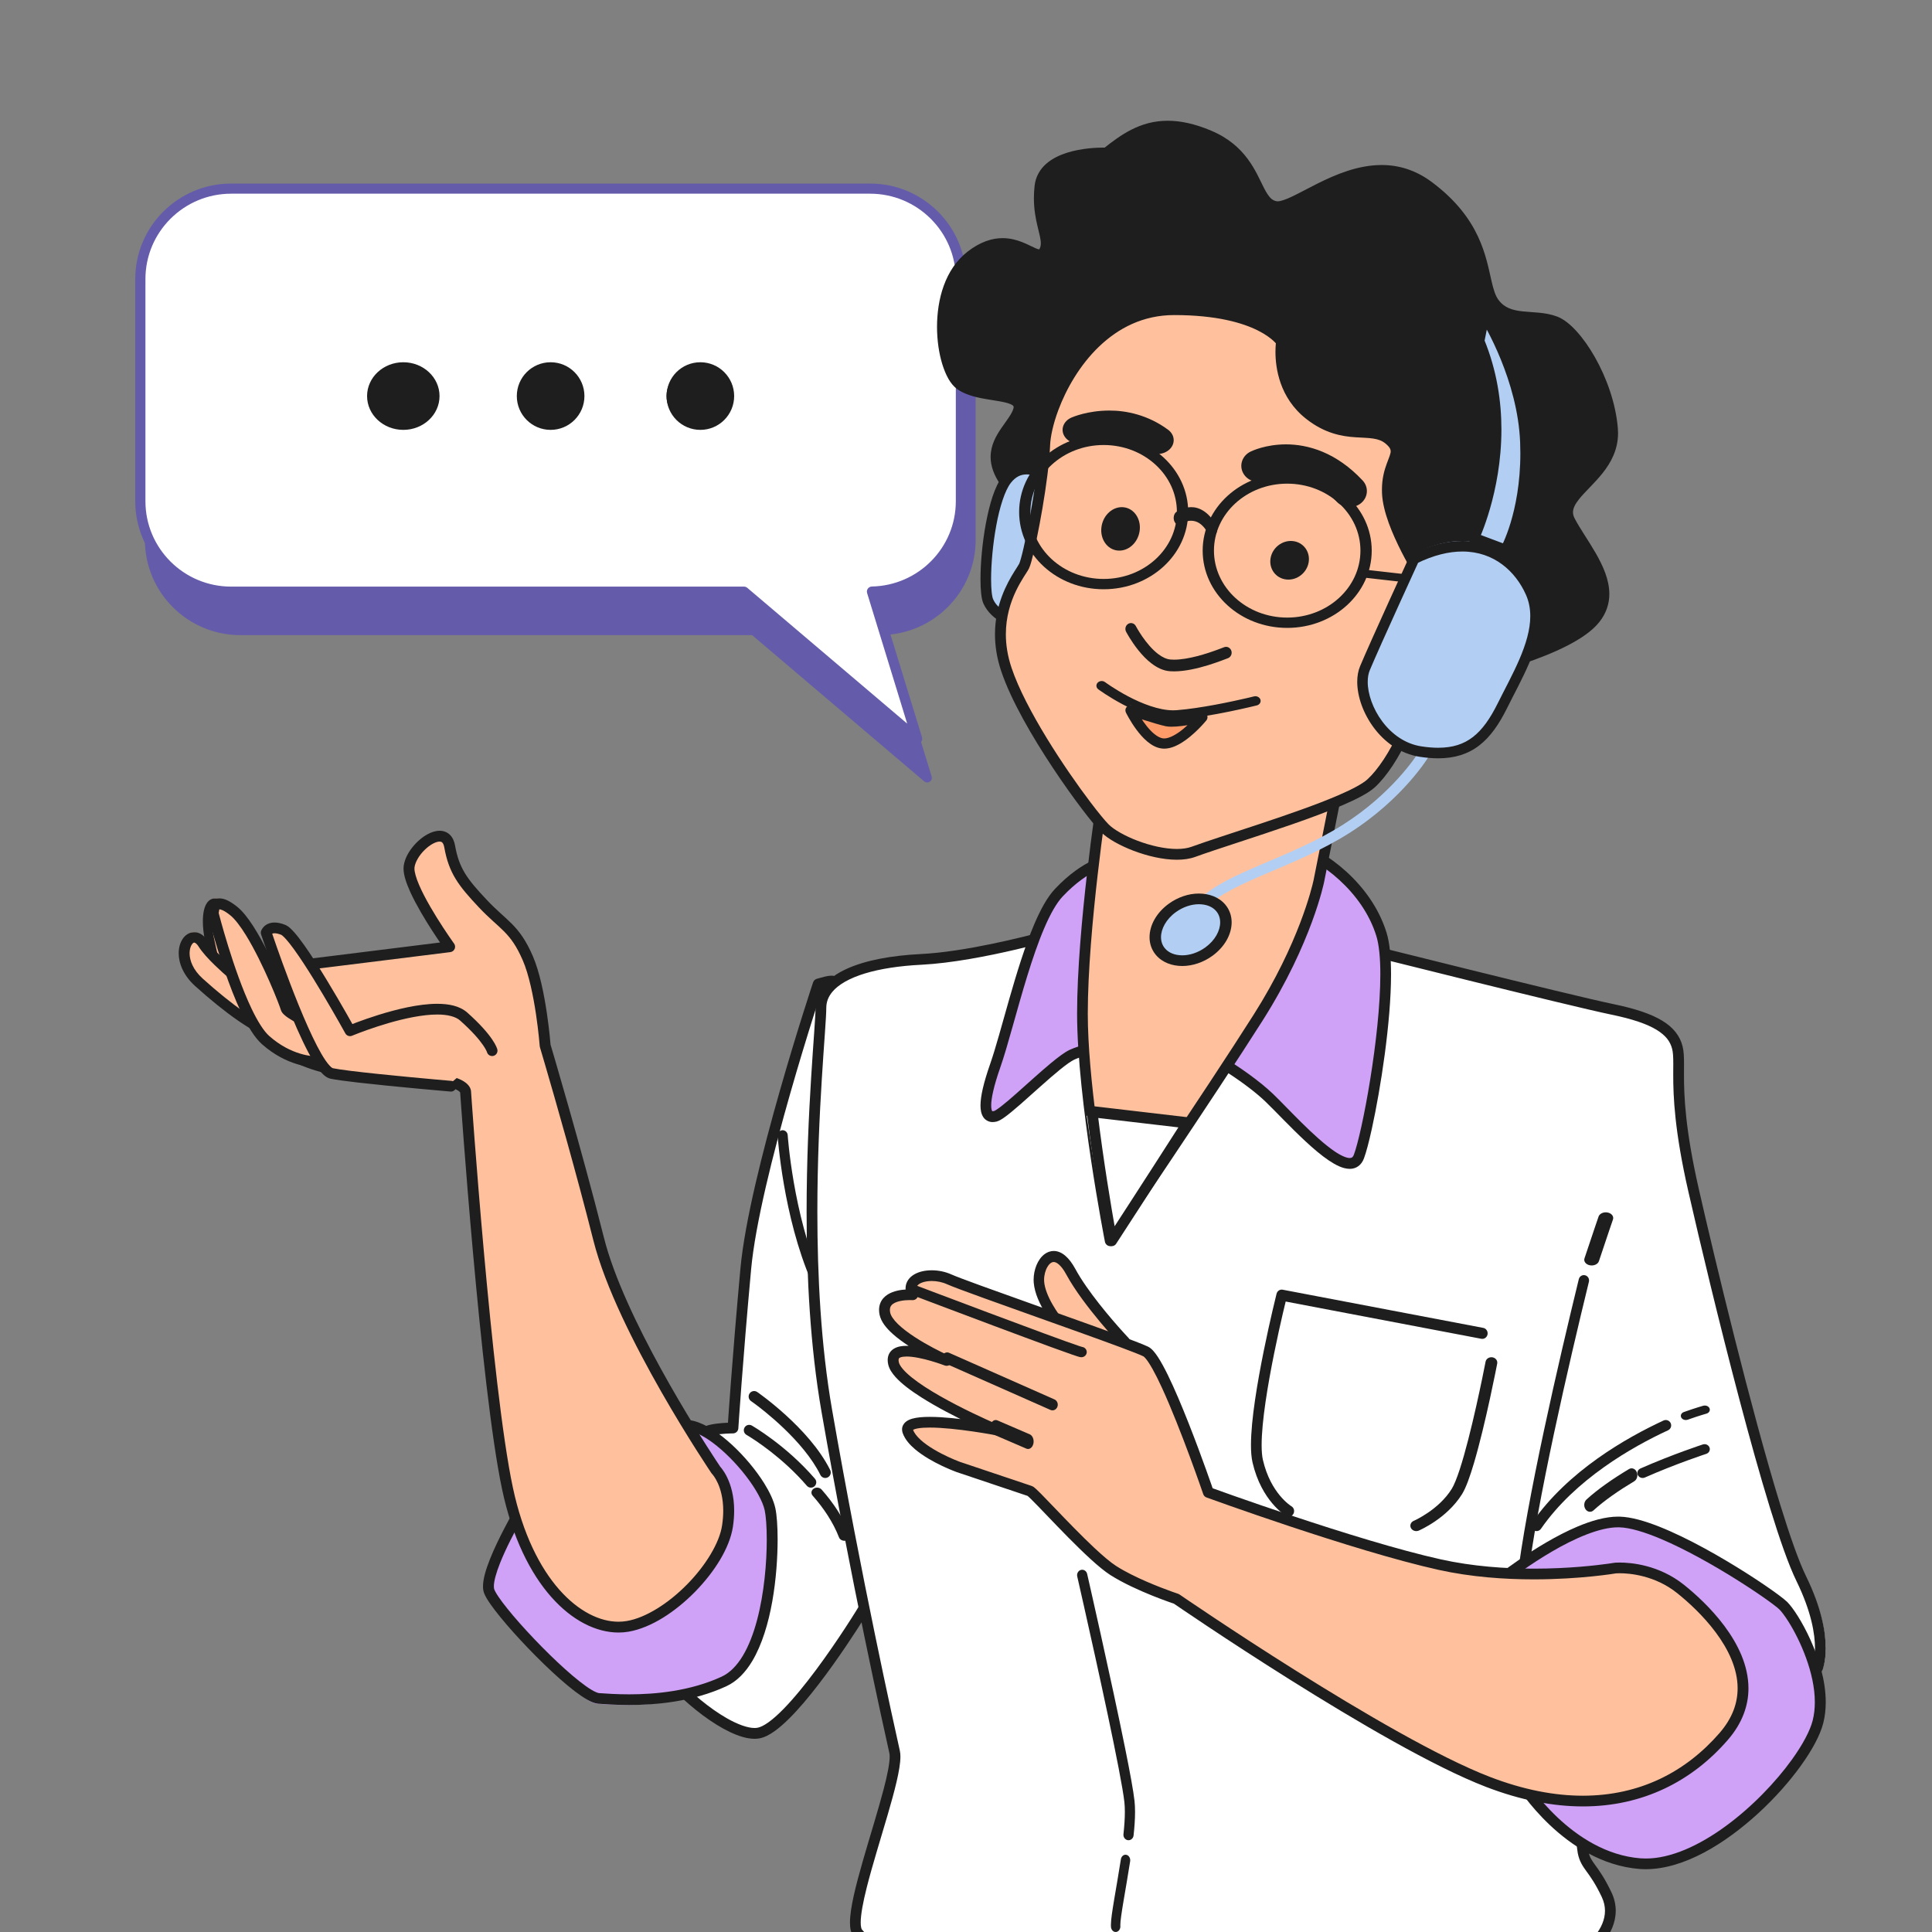 <svg width="206" height="206" viewBox="0 0 206 206" fill="none" xmlns="http://www.w3.org/2000/svg">
<rect x="0" y="0" width="206" height="206" fill="#808080" stroke="none"/>
<g clip-path="url(#clip0_9988_2600)">
<path d="M93.82 24.205H25.66C20.305 24.205 15.965 28.565 15.965 33.945V57.857C15.965 63.237 20.305 67.597 25.66 67.597H80.369L98.845 83.43L94.027 67.587C99.285 67.475 103.515 63.167 103.515 57.857V33.945C103.515 28.565 99.174 24.205 93.82 24.205Z" fill="#645CAA"/>
<path d="M93.835 24.184V23.69H25.645C20.014 23.69 15.45 28.237 15.45 33.846V57.568C15.45 63.177 20.014 67.724 25.645 67.724H80.195L98.54 83.312C98.707 83.454 98.95 83.469 99.134 83.349C99.319 83.229 99.401 83.001 99.337 82.792L94.516 67.075L94.041 67.22L94.052 67.714C99.581 67.597 104.029 63.105 104.03 57.568V33.846C104.029 28.237 99.466 23.69 93.835 23.69V24.184V24.679C96.378 24.679 98.674 25.705 100.341 27.364C102.007 29.024 103.036 31.313 103.037 33.846V57.568C103.037 62.565 99.022 66.62 94.03 66.725C93.876 66.728 93.731 66.803 93.639 66.93C93.548 67.055 93.521 67.216 93.567 67.364L97.89 81.46L80.7 66.854C80.609 66.776 80.497 66.735 80.378 66.735H25.645C23.102 66.735 20.805 65.71 19.138 64.05C17.471 62.39 16.443 60.101 16.443 57.568V33.846C16.443 31.313 17.471 29.024 19.138 27.364C20.805 25.705 23.102 24.679 25.645 24.679H93.835V24.184Z" fill="#645CAA"/>
<path d="M92.79 20.085H24.63C19.275 20.085 14.935 24.408 14.935 29.74V53.446C14.935 58.777 19.275 63.1 24.63 63.1H79.339L97.815 78.795L92.997 63.09C98.255 62.979 102.485 58.708 102.485 53.446V29.74C102.485 24.408 98.144 20.085 92.79 20.085Z" fill="white"/>
<path d="M92.769 20.111V19.57H24.652C19.001 19.571 14.421 24.132 14.42 29.758V53.443C14.421 59.069 19.001 63.629 24.652 63.629H79.126L97.439 79.181C97.622 79.336 97.887 79.353 98.089 79.222C98.291 79.09 98.381 78.841 98.311 78.612L93.495 62.92L92.975 63.078L92.987 63.619C98.536 63.502 103 58.996 103 53.443V29.758C103 24.132 98.42 19.571 92.769 19.57V20.111V20.652C95.296 20.652 97.579 21.671 99.235 23.319C100.891 24.968 101.914 27.241 101.914 29.758V53.443C101.915 58.405 97.924 62.433 92.965 62.537C92.794 62.541 92.635 62.624 92.535 62.761C92.436 62.898 92.406 63.074 92.456 63.236L96.728 77.155L79.68 62.677C79.581 62.593 79.457 62.548 79.327 62.548H24.652C22.125 62.548 19.841 61.53 18.185 59.88C16.53 58.231 15.507 55.958 15.507 53.443V29.758C15.507 27.241 16.53 24.968 18.185 23.319C19.841 21.671 22.125 20.652 24.652 20.652H92.769V20.111Z" fill="#645CAA"/>
<path d="M45.835 42.231C45.835 43.937 44.452 45.32 42.745 45.32C41.038 45.32 39.655 43.937 39.655 42.231C39.655 40.523 41.038 39.14 42.745 39.14C44.452 39.14 45.835 40.523 45.835 42.231Z" fill="#1E1E1E"/>
<path d="M46.293 42.23H45.723C45.72 43.633 44.504 44.766 43.003 44.769C41.501 44.766 40.285 43.633 40.283 42.23C40.285 40.828 41.501 39.694 43.003 39.692C44.504 39.694 45.72 40.828 45.723 42.23H46.293H46.865C46.865 40.239 45.136 38.626 43.003 38.625C40.87 38.626 39.14 40.239 39.14 42.23C39.14 44.222 40.87 45.835 43.003 45.835C45.136 45.835 46.865 44.222 46.865 42.23H46.293Z" fill="#1E1E1E"/>
<path d="M61.8 42.231C61.8 43.937 60.417 45.32 58.709 45.32C57.003 45.32 55.62 43.937 55.62 42.231C55.62 40.523 57.003 39.14 58.709 39.14C60.417 39.14 61.8 40.523 61.8 42.231Z" fill="#1E1E1E"/>
<path d="M61.781 42.23H61.248C61.246 43.633 60.112 44.766 58.709 44.769C57.308 44.766 56.174 43.633 56.171 42.23C56.174 40.828 57.308 39.694 58.709 39.692C60.112 39.694 61.246 40.828 61.248 42.23H61.781H62.315C62.314 40.239 60.701 38.626 58.709 38.625C56.718 38.626 55.105 40.239 55.105 42.23C55.105 44.222 56.718 45.835 58.709 45.835C60.701 45.835 62.314 44.222 62.315 42.23H61.781Z" fill="#1E1E1E"/>
<path d="M77.765 42.231C77.765 43.937 76.266 45.32 74.417 45.32C72.569 45.32 71.07 43.937 71.07 42.231C71.07 40.523 72.569 39.14 74.417 39.14C76.266 39.14 77.765 40.523 77.765 42.231Z" fill="#1E1E1E"/>
<path d="M77.746 42.23H77.213C77.21 43.633 76.076 44.766 74.674 44.769C73.272 44.766 72.139 43.633 72.136 42.23C72.139 40.828 73.272 39.694 74.674 39.692C76.076 39.694 77.21 40.828 77.213 42.23H77.746H78.28C78.279 40.239 76.666 38.626 74.674 38.625C72.683 38.626 71.07 40.239 71.07 42.23C71.07 44.222 72.683 45.835 74.674 45.835C76.666 45.835 78.279 44.222 78.28 42.23H77.746Z" fill="#1E1E1E"/>
<path d="M117.952 16.262C117.952 16.262 111.269 15.976 110.841 19.836C110.415 23.695 112.122 25.41 111.269 26.84C110.415 28.269 107.856 23.839 103.447 27.269C99.039 30.7 100.176 39.419 102.309 40.991C104.443 42.564 109.135 41.706 108.566 43.708C107.997 45.709 104.46 47.641 107.144 51.426C109.828 55.211 113.117 54.857 113.117 54.857C113.117 54.857 114.254 37.56 119.232 37.132C124.209 36.703 128.048 35.703 132.314 40.705C136.581 45.709 147.389 59.86 147.389 61.146C147.389 62.433 150.517 73.296 153.787 72.581C157.059 71.867 167.439 69.436 170.141 66.006C172.843 62.575 169.003 58.573 167.439 55.571C165.874 52.57 172.416 50.855 171.99 45.709C171.563 40.563 168.15 35.131 165.874 34.273C163.6 33.416 160.898 34.417 159.334 32.272C157.769 30.128 159.05 24.839 152.365 19.836C145.682 14.833 138.43 22.409 136.012 21.98C133.595 21.552 134.305 16.692 128.901 14.404C123.497 12.117 120.654 14.118 117.952 16.262Z" fill="#1E1E1E"/>
<path d="M117.982 16.318L118.007 15.742C118 15.742 117.881 15.736 117.677 15.736C116.988 15.738 115.342 15.788 113.754 16.29C112.96 16.544 112.175 16.912 111.536 17.48C110.898 18.044 110.418 18.835 110.313 19.821C110.262 20.283 110.24 20.716 110.24 21.125C110.239 22.338 110.436 23.323 110.624 24.118C110.816 24.911 110.983 25.521 110.977 25.943C110.975 26.2 110.932 26.381 110.817 26.577L110.796 26.607L110.842 26.652L110.819 26.593L110.796 26.607L110.842 26.652L110.819 26.593L110.842 26.651L110.831 26.59L110.819 26.593L110.842 26.651L110.831 26.59H110.822C110.784 26.594 110.61 26.555 110.38 26.45C109.672 26.149 108.484 25.394 106.901 25.391C105.792 25.388 104.516 25.778 103.15 26.845C100.74 28.734 99.915 31.943 99.91 34.844C99.911 36.3 100.12 37.692 100.477 38.847C100.842 40.001 101.319 40.926 102.026 41.462C103.228 42.328 104.865 42.498 106.175 42.722C106.827 42.826 107.4 42.94 107.735 43.086C107.904 43.156 108.004 43.231 108.042 43.276L108.085 43.394L108.059 43.547L108.06 43.546C107.917 44.094 107.354 44.805 106.778 45.633C106.211 46.463 105.628 47.464 105.626 48.722C105.623 49.645 105.952 50.657 106.725 51.744C107.911 53.417 109.238 54.349 110.379 54.847C111.521 55.346 112.47 55.418 112.925 55.418C113.097 55.418 113.199 55.407 113.216 55.406C113.495 55.376 113.711 55.15 113.729 54.87C113.729 54.869 113.746 54.607 113.787 54.139C113.928 52.501 114.352 48.377 115.272 44.655C115.729 42.796 116.316 41.036 117.024 39.766C117.375 39.13 117.757 38.62 118.145 38.276C118.535 37.932 118.912 37.755 119.309 37.719C121.1 37.565 122.716 37.343 124.215 37.344C125.568 37.344 126.819 37.518 128.062 38.063C129.305 38.609 130.558 39.53 131.885 41.086C133.999 43.564 137.761 48.341 140.983 52.647C142.595 54.8 144.073 56.837 145.143 58.407C145.678 59.192 146.11 59.861 146.402 60.36C146.548 60.608 146.659 60.816 146.725 60.963L146.792 61.127L146.799 61.151L147.015 61.107H146.795L146.799 61.151L147.015 61.107H146.795C146.799 61.362 146.852 61.658 146.94 62.079C147.254 63.524 148.056 66.187 149.146 68.543C149.693 69.72 150.308 70.819 150.998 71.657C151.344 72.076 151.71 72.432 152.112 72.696C152.513 72.958 152.965 73.13 153.448 73.13C153.592 73.13 153.736 73.115 153.88 73.084C155.523 72.725 158.946 71.937 162.317 70.802C164.003 70.234 165.676 69.581 167.116 68.841C168.557 68.099 169.768 67.283 170.535 66.316C171.281 65.375 171.6 64.34 171.596 63.33C171.59 61.793 170.919 60.335 170.142 58.975C169.361 57.618 168.453 56.347 167.897 55.277C167.767 55.026 167.721 54.819 167.721 54.62C167.716 54.228 167.927 53.779 168.347 53.248C168.968 52.454 169.991 51.56 170.88 50.444C171.766 49.331 172.527 47.942 172.525 46.181C172.525 46.009 172.518 45.833 172.503 45.654C172.279 42.977 171.294 40.275 170.07 38.107C169.457 37.023 168.784 36.072 168.103 35.324C167.417 34.575 166.735 34.022 166.028 33.751C164.749 33.275 163.454 33.325 162.356 33.2C161.806 33.141 161.31 33.045 160.883 32.859C160.456 32.671 160.091 32.405 159.759 31.952C159.456 31.545 159.245 30.882 159.047 30.022C158.746 28.737 158.451 27.044 157.579 25.193C156.709 23.342 155.254 21.343 152.682 19.422C150.919 18.099 149.074 17.592 147.313 17.595C144.765 17.599 142.403 18.613 140.445 19.59C139.467 20.08 138.587 20.564 137.853 20.916C137.124 21.272 136.522 21.474 136.225 21.465L136.112 21.456C135.905 21.417 135.751 21.343 135.594 21.219C135.32 21.004 135.05 20.593 134.767 20.035C133.914 18.369 132.885 15.502 129.137 13.932C127.386 13.19 125.864 12.875 124.507 12.875C121.537 12.874 119.477 14.396 117.626 15.865L117.982 16.318L118.339 16.772C120.186 15.307 121.958 14.03 124.507 14.03C125.685 14.03 127.049 14.303 128.691 14.997C131.237 16.082 132.287 17.697 133.071 19.204C133.46 19.959 133.765 20.682 134.163 21.298C134.363 21.606 134.589 21.89 134.878 22.121C135.164 22.353 135.517 22.524 135.912 22.593C136.017 22.612 136.122 22.619 136.225 22.62C136.895 22.609 137.563 22.328 138.348 21.958C140.669 20.833 143.956 18.739 147.313 18.75C148.861 18.753 150.422 19.173 151.996 20.348C155.237 22.78 156.498 25.207 157.186 27.337C157.529 28.403 157.721 29.396 157.928 30.287C158.139 31.175 158.354 31.974 158.831 32.636C159.281 33.253 159.838 33.665 160.427 33.918C161.313 34.3 162.243 34.358 163.133 34.424C164.025 34.484 164.878 34.549 165.624 34.832C166.053 34.989 166.648 35.434 167.254 36.103C169.094 38.111 171.062 42.065 171.358 45.75C171.37 45.897 171.375 46.041 171.375 46.181C171.374 47.129 171.111 47.93 170.698 48.668C170.081 49.774 169.11 50.714 168.25 51.62C167.82 52.074 167.417 52.521 167.106 53.004C166.797 53.485 166.571 54.021 166.571 54.62C166.57 55.015 166.674 55.421 166.878 55.813C167.497 56.994 168.405 58.259 169.146 59.553C169.893 60.844 170.451 62.151 170.447 63.33C170.443 64.109 170.226 64.843 169.634 65.599C169.053 66.344 167.958 67.116 166.593 67.812C162.494 69.922 156.065 71.427 153.636 71.955L153.448 71.975C153.213 71.976 152.94 71.88 152.622 71.647C152.068 71.243 151.45 70.432 150.888 69.43C150.039 67.927 149.293 66.005 148.767 64.37C148.504 63.554 148.294 62.806 148.153 62.222C148.082 61.93 148.029 61.678 147.993 61.481C147.958 61.289 147.944 61.14 147.945 61.107C147.935 60.838 147.86 60.694 147.77 60.481C147.426 59.736 146.593 58.462 145.44 56.813C141.991 51.887 135.773 43.87 132.758 40.334C131.346 38.678 129.946 37.628 128.522 37.004C127.097 36.38 125.665 36.188 124.215 36.189C122.605 36.19 120.966 36.419 119.211 36.569C118.422 36.636 117.732 37.042 117.163 37.62C116.166 38.638 115.438 40.199 114.841 41.984C113.067 47.329 112.586 54.77 112.582 54.794L113.155 54.832L113.094 54.257H113.093L112.925 54.263C112.59 54.263 111.801 54.209 110.838 53.788C109.876 53.365 108.732 52.58 107.662 51.072C106.991 50.125 106.776 49.371 106.775 48.722C106.773 47.845 107.189 47.068 107.725 46.288C108.25 45.505 108.894 44.776 109.165 43.864C109.21 43.708 109.234 43.552 109.234 43.394C109.239 43.064 109.108 42.736 108.902 42.51C108.538 42.113 108.065 41.953 107.55 41.814C106.774 41.617 105.845 41.518 104.955 41.345C104.068 41.176 103.237 40.926 102.706 40.529C102.348 40.281 101.884 39.53 101.575 38.504C101.257 37.479 101.06 36.187 101.06 34.844C101.055 32.146 101.863 29.292 103.853 27.758C105.068 26.818 106.056 26.549 106.901 26.546C107.708 26.546 108.411 26.805 109.036 27.093C109.349 27.236 109.639 27.387 109.922 27.51C110.207 27.63 110.481 27.74 110.822 27.745C111 27.746 111.202 27.704 111.38 27.6C111.561 27.496 111.702 27.34 111.802 27.171C112.038 26.782 112.129 26.353 112.127 25.943C112.122 25.261 111.92 24.614 111.743 23.851C111.562 23.089 111.39 22.214 111.39 21.125C111.39 20.758 111.409 20.367 111.455 19.948C111.536 19.258 111.833 18.763 112.299 18.344C112.993 17.717 114.1 17.328 115.158 17.127C116.213 16.921 117.209 16.891 117.677 16.891L117.889 16.893L117.958 16.895C118.095 16.901 118.231 16.857 118.339 16.772L117.982 16.318Z" fill="#1E1E1E"/>
<path d="M112.27 51.571C112.27 51.571 109.294 49.094 107.311 51.571C105.328 54.049 104.62 62.719 105.328 64.233C106.037 65.747 108.02 66.435 108.444 66.435C108.87 66.435 112.27 51.571 112.27 51.571Z" fill="#B2CFF3"/>
<path d="M112.22 51.14L112.587 50.706C112.567 50.689 112.215 50.385 111.66 50.075C111.102 49.768 110.339 49.442 109.466 49.44C108.597 49.43 107.623 49.814 106.884 50.789C106.04 51.904 105.505 53.773 105.116 55.822C104.737 57.869 104.545 60.071 104.545 61.754C104.545 62.325 104.567 62.836 104.614 63.269C104.664 63.705 104.726 64.053 104.859 64.358C105.283 65.289 106.039 65.916 106.731 66.326C107.079 66.531 107.414 66.68 107.701 66.783C107.996 66.884 108.205 66.944 108.447 66.95C108.676 66.944 108.789 66.843 108.85 66.79C108.968 66.675 108.989 66.612 109.029 66.542C109.15 66.293 109.259 65.942 109.411 65.424C110.44 61.864 112.769 51.272 112.772 51.264C112.817 51.057 112.747 50.843 112.587 50.706L112.22 51.14L111.668 51.016C111.666 51.018 111.458 51.968 111.137 53.395C110.656 55.536 109.926 58.749 109.276 61.421C108.952 62.757 108.648 63.959 108.407 64.818C108.288 65.245 108.183 65.59 108.105 65.811C108.067 65.919 108.033 65.999 108.021 66.025L108.019 66.029L108.323 66.214L108.072 65.962L108.019 66.029L108.323 66.214L108.072 65.962L108.447 66.34V65.807C108.204 65.818 108.114 65.926 108.072 65.962L108.447 66.34V65.807V65.86L108.452 65.807H108.447V65.86L108.452 65.807C108.421 65.807 108.232 65.767 108.014 65.683C107.334 65.435 106.28 64.788 105.89 63.884C105.846 63.797 105.777 63.517 105.738 63.144C105.698 62.77 105.676 62.294 105.676 61.754C105.675 60.157 105.863 58 106.228 56.034C106.584 54.071 107.159 52.273 107.777 51.491C108.342 50.773 108.888 50.593 109.466 50.583C110.044 50.579 110.656 50.819 111.113 51.076C111.342 51.203 111.532 51.331 111.662 51.426L111.809 51.539L111.844 51.568L111.851 51.573L112.22 51.14Z" fill="#1E1E1E"/>
<path d="M87.271 105.888C87.271 105.888 80.426 126.119 79.513 135.933C78.6 145.746 78.144 152.691 78.144 152.691C78.144 152.691 74.95 152.691 74.95 153.446C74.95 154.2 74.95 154.2 74.95 154.2C74.95 154.2 66.888 169.601 68.105 173.979C69.322 178.357 77.536 185.453 80.882 184.849C84.229 184.245 91.378 173.073 92.443 171.261C93.507 169.449 90.922 152.842 90.922 152.842C90.922 152.842 87.727 125.063 88.64 118.57C89.552 112.079 90.009 109.361 89.552 107.398C89.097 105.436 89.401 105.284 87.271 105.888Z" fill="white"/>
<path d="M87.239 104.923L86.698 104.74C86.695 104.745 84.99 109.866 83.17 116.236C81.35 122.609 79.413 130.209 78.948 135.258C78.039 145.192 77.584 152.22 77.584 152.224L78.154 152.261V151.685C78.142 151.686 77.334 151.685 76.496 151.785C76.076 151.835 75.651 151.908 75.279 152.041C75.093 152.11 74.915 152.189 74.746 152.33C74.58 152.461 74.4 152.715 74.403 153.025C74.403 153.788 74.403 153.788 74.403 153.788H74.974L74.468 153.523C74.463 153.53 72.724 156.905 70.981 160.975C70.109 163.009 69.236 165.217 68.577 167.273C67.919 169.331 67.468 171.223 67.465 172.704C67.465 173.153 67.507 173.568 67.61 173.946C67.935 175.122 68.662 176.386 69.617 177.658C71.052 179.56 73.012 181.467 74.972 182.919C75.952 183.644 76.932 184.254 77.857 184.691C78.784 185.127 79.654 185.396 80.454 185.4C80.633 185.4 80.81 185.385 80.982 185.354C81.532 185.25 82.064 184.962 82.619 184.566C84.541 183.172 86.827 180.294 88.806 177.534C90.779 174.775 92.403 172.16 92.881 171.334C93.046 171.037 93.101 170.727 93.151 170.334C93.197 169.944 93.215 169.482 93.215 168.954C93.214 166.399 92.768 162.264 92.325 158.741C91.881 155.22 91.439 152.329 91.438 152.326L90.873 152.414L91.441 152.348C91.44 152.345 91.289 151.007 91.061 148.839C90.376 142.341 89.01 128.399 89.011 121.125C89.01 119.743 89.061 118.602 89.168 117.83C89.831 113.024 90.257 110.266 90.26 108.269C90.26 107.538 90.201 106.905 90.068 106.321C89.916 105.668 89.86 105.227 89.726 104.834C89.657 104.64 89.556 104.427 89.348 104.257C89.14 104.085 88.871 104.027 88.65 104.03C88.214 104.038 87.782 104.172 87.083 104.369C86.902 104.421 86.757 104.561 86.698 104.74L87.239 104.923L87.396 105.478C88.078 105.277 88.513 105.176 88.65 105.183L88.684 105.185H88.686L88.722 105.055L88.612 105.134L88.686 105.185L88.722 105.055L88.612 105.134L88.651 105.225C88.723 105.423 88.8 105.902 88.954 106.58C89.063 107.059 89.117 107.599 89.117 108.269C89.119 110.099 88.702 112.864 88.036 117.671C87.916 118.541 87.868 119.714 87.868 121.125C87.869 130.974 90.305 152.467 90.305 152.48L90.309 152.502C90.309 152.504 90.419 153.221 90.584 154.379C91.081 157.847 92.075 165.294 92.072 168.954C92.072 169.453 92.054 169.88 92.016 170.2C91.983 170.517 91.911 170.738 91.894 170.753C91.38 171.643 89.336 174.924 87.028 178.028C85.874 179.58 84.65 181.091 83.528 182.234C82.968 182.806 82.432 183.284 81.955 183.627C81.48 183.972 81.059 184.171 80.777 184.22C80.681 184.237 80.573 184.247 80.454 184.247C79.743 184.254 78.658 183.875 77.479 183.196C75.704 182.182 73.693 180.531 72.041 178.756C70.386 176.987 69.095 175.067 68.712 173.639C68.644 173.396 68.608 173.079 68.608 172.704C68.604 171.461 69.02 169.625 69.664 167.627C70.627 164.623 72.083 161.221 73.298 158.579C73.904 157.257 74.452 156.125 74.846 155.323C75.24 154.522 75.481 154.055 75.481 154.054L75.546 153.788C75.546 153.788 75.546 153.788 75.546 153.025H75.248L75.509 153.172L75.546 153.025H75.248L75.509 153.172L75.374 153.096L75.477 153.216L75.509 153.172L75.374 153.096L75.477 153.216C75.477 153.203 75.686 153.099 75.959 153.041C76.373 152.944 76.934 152.89 77.38 152.864C77.603 152.851 77.798 152.844 77.937 152.84C78.076 152.837 78.154 152.837 78.154 152.837C78.456 152.837 78.705 152.602 78.725 152.299C78.725 152.294 78.838 150.547 79.065 147.552C79.291 144.558 79.632 140.324 80.086 135.364C80.53 130.487 82.455 122.894 84.268 116.555C85.174 113.383 86.053 110.52 86.705 108.45C87.031 107.415 87.3 106.579 87.487 106.002C87.675 105.425 87.781 105.108 87.781 105.106L87.239 104.923Z" fill="#1E1E1E"/>
<path d="M86.646 159.472C87.803 160.782 88.819 162.279 89.461 163.927C89.569 164.203 89.913 164.351 90.229 164.257C90.546 164.162 90.715 163.862 90.608 163.585C89.912 161.801 88.825 160.208 87.606 158.826C87.402 158.595 87.022 158.551 86.756 158.73C86.491 158.908 86.442 159.24 86.646 159.472Z" fill="#1E1E1E"/>
<path d="M79.599 152.996L79.745 153.083C80.434 153.499 83.439 155.409 86.033 158.422C86.238 158.661 86.599 158.687 86.838 158.481C87.076 158.274 87.102 157.912 86.896 157.674C83.784 154.065 80.194 152.02 80.164 152C79.888 151.844 79.54 151.94 79.385 152.215C79.229 152.49 79.325 152.84 79.599 152.996Z" fill="#1E1E1E"/>
<path d="M80.079 149.392C80.079 149.392 80.156 149.446 80.305 149.553C81.342 150.297 85.682 153.635 87.473 157.266C87.617 157.556 87.969 157.673 88.257 157.528C88.546 157.383 88.663 157.029 88.518 156.739C87.375 154.448 85.435 152.392 83.781 150.885C82.127 149.38 80.754 148.433 80.739 148.424C80.473 148.239 80.109 148.308 79.927 148.575C79.745 148.843 79.813 149.209 80.079 149.392Z" fill="#1E1E1E"/>
<path d="M82.916 121.112C82.922 121.145 83.482 129.673 86.524 136.661C86.647 136.943 86.965 137.068 87.236 136.939C87.506 136.81 87.624 136.476 87.502 136.194C86.035 132.832 85.15 129.031 84.639 126.078C84.384 124.601 84.22 123.336 84.121 122.442C84.072 121.995 84.039 121.641 84.018 121.4C83.997 121.158 83.988 121.033 83.988 121.033C83.968 120.723 83.711 120.49 83.414 120.511C83.118 120.533 82.895 120.802 82.916 121.112Z" fill="#1E1E1E"/>
<path d="M113.565 99.26C113.565 99.26 104.552 101.928 98.229 102.242C91.905 102.556 87.478 104.282 87.478 107.421C87.478 110.56 84.948 132.377 88.111 150.427C91.272 168.476 94.75 184.014 95.383 186.839C96.016 189.664 89.849 204.261 91.43 206.144C93.011 208.027 94.75 209.44 94.75 209.44C94.75 209.44 123.998 211.951 139.65 211.638C155.301 211.323 167.317 209.284 168.898 208.499C170.479 207.714 173.166 205.046 171.743 202.064C170.321 199.081 169.53 199.081 169.213 197.512C168.898 195.942 167.949 178.521 167.949 178.521L194.351 177.893C194.351 177.893 195.774 174.754 192.612 168.319C189.45 161.884 183.443 137.242 181.071 126.883C178.7 116.524 179.806 113.543 179.332 111.659C178.857 109.776 176.961 108.52 172.375 107.578C167.791 106.637 144.551 100.83 144.551 100.83C144.551 100.83 123.049 97.847 113.565 99.26Z" fill="white"/>
<path d="M113.465 99.316L113.301 98.768C113.298 98.768 112.749 98.932 111.816 99.186C109.022 99.947 102.813 101.496 98.19 101.724C94.999 101.885 92.272 102.395 90.278 103.304C89.281 103.76 88.462 104.319 87.877 105.014C87.292 105.706 86.955 106.55 86.957 107.469C86.959 108.37 86.721 111.132 86.483 114.975C86.243 118.827 86.005 123.796 86.005 129.231C86.005 136.024 86.377 143.544 87.594 150.528C90.741 168.574 94.201 184.106 94.83 186.931C94.848 187.012 94.862 187.141 94.862 187.304C94.865 188.011 94.612 189.283 94.218 190.781C93.629 193.038 92.737 195.852 91.99 198.458C91.244 201.072 90.635 203.443 90.628 204.987C90.637 205.552 90.688 206.039 91.019 206.459C92.632 208.389 94.382 209.814 94.398 209.828C94.486 209.9 94.597 209.946 94.711 209.955C94.72 209.955 120.472 212.179 136.52 212.18C137.524 212.18 138.49 212.171 139.41 212.153C147.211 211.995 154.106 211.405 159.254 210.756C161.828 210.431 163.966 210.092 165.566 209.782C166.366 209.628 167.033 209.48 167.556 209.344C168.085 209.207 168.456 209.091 168.732 208.956C169.45 208.595 170.303 207.939 171.012 207.05C171.715 206.163 172.275 205.028 172.278 203.736C172.278 203.101 172.138 202.435 171.822 201.772C171.1 200.248 170.511 199.446 170.099 198.878C169.684 198.3 169.496 198.045 169.352 197.357C169.323 197.22 169.27 196.768 169.215 196.154C169.022 193.979 168.743 189.55 168.514 185.674C168.4 183.735 168.297 181.933 168.223 180.615C168.149 179.299 168.104 178.468 168.104 178.467L167.532 178.498L167.546 179.068L193.794 178.442C194.015 178.436 194.212 178.306 194.302 178.104C194.332 178.039 194.671 177.252 194.67 175.742C194.671 174.066 194.253 171.504 192.567 168.055C191.808 166.508 190.845 163.772 189.811 160.413C186.704 150.324 182.902 134.536 181.137 126.784C179.671 120.351 179.555 116.828 179.555 114.613C179.555 114.168 179.559 113.775 179.559 113.418C179.558 112.702 179.543 112.122 179.405 111.564C179.138 110.47 178.412 109.536 177.221 108.823C176.026 108.102 174.361 107.546 172.05 107.067C169.796 106.602 162.871 104.914 156.53 103.347C153.358 102.564 150.327 101.808 148.091 101.251C145.854 100.692 144.414 100.331 144.41 100.33L144.349 100.318C144.336 100.317 130.361 98.366 119.961 98.365C117.496 98.365 115.231 98.474 113.379 98.75L113.301 98.768L113.465 99.316L113.549 99.88C115.309 99.616 117.532 99.508 119.961 99.508C125.095 99.508 131.16 99.992 135.934 100.478C138.321 100.722 140.387 100.964 141.854 101.147C143.323 101.328 144.189 101.45 144.191 101.45L144.27 100.884L144.131 101.438C144.138 101.439 167.222 107.237 171.817 108.186C174.062 108.647 175.619 109.188 176.626 109.799C177.635 110.419 178.089 111.053 178.293 111.84C178.391 112.223 178.415 112.722 178.414 113.418C178.414 113.765 178.409 114.16 178.409 114.613C178.408 116.882 178.536 120.536 180.019 127.038C181.2 132.219 183.282 140.964 185.466 149.224C186.558 153.355 187.674 157.364 188.716 160.749C189.761 164.136 190.722 166.888 191.537 168.556C193.158 171.874 193.524 174.255 193.524 175.742C193.524 176.412 193.45 176.901 193.38 177.215C193.345 177.372 193.31 177.486 193.287 177.556L193.261 177.628L193.256 177.639L193.437 177.716L193.257 177.636L193.256 177.639L193.437 177.716L193.257 177.636L193.78 177.87L193.766 177.299L167.519 177.926C167.363 177.93 167.217 177.996 167.112 178.109C167.007 178.222 166.952 178.373 166.961 178.528C166.961 178.528 167.196 182.88 167.472 187.43C167.609 189.704 167.756 192.028 167.889 193.884C167.955 194.812 168.018 195.623 168.074 196.254C168.133 196.891 168.179 197.326 168.228 197.581C168.397 198.461 168.759 198.99 169.171 199.549C169.583 200.118 170.094 200.806 170.787 202.261C171.031 202.778 171.131 203.266 171.132 203.736C171.133 204.685 170.709 205.59 170.114 206.34C169.524 207.089 168.761 207.666 168.219 207.934C168.102 207.995 167.756 208.115 167.269 208.239C165.545 208.686 161.952 209.316 157.114 209.861C152.274 210.406 146.174 210.873 139.387 211.01C138.476 211.028 137.517 211.037 136.52 211.037C128.544 211.037 118.11 210.482 109.677 209.926C105.46 209.649 101.742 209.372 99.08 209.163C96.416 208.955 94.814 208.816 94.809 208.816L94.76 209.386L95.123 208.943L95.052 208.884C94.714 208.602 93.239 207.331 91.899 205.727C91.871 205.716 91.765 205.442 91.773 204.987C91.771 204.154 92.024 202.803 92.418 201.247C93.007 198.908 93.898 196.075 94.645 193.515C95.018 192.234 95.356 191.021 95.602 189.963C95.847 188.902 96.005 188.007 96.007 187.304C96.006 187.084 95.991 186.879 95.948 186.683C95.32 183.864 91.864 168.35 88.724 150.333C87.522 143.446 87.151 135.982 87.151 129.231C87.151 123.829 87.388 118.883 87.626 115.045C87.863 111.199 88.102 108.498 88.103 107.469C88.106 106.82 88.319 106.272 88.754 105.749C89.406 104.967 90.606 104.283 92.241 103.789C93.872 103.294 95.924 102.981 98.247 102.866C104.651 102.541 113.605 99.867 113.627 99.863L113.465 99.316Z" fill="#1E1E1E"/>
<path d="M168.341 136.39C166.241 144.996 162.733 160.055 161.714 168.799C161.677 169.112 161.895 169.393 162.199 169.431C162.503 169.468 162.78 169.246 162.816 168.934C163.817 160.318 167.321 145.247 169.418 136.666C169.493 136.361 169.312 136.052 169.014 135.977C168.717 135.901 168.416 136.085 168.341 136.39Z" fill="#1E1E1E"/>
<path d="M170.448 129.716C170.448 129.719 169.861 131.414 168.945 134.174C168.837 134.498 169.094 134.829 169.519 134.911C169.945 134.994 170.377 134.797 170.485 134.473C171.398 131.718 171.982 130.032 171.984 130.027C172.095 129.703 171.843 129.37 171.419 129.285C170.995 129.199 170.561 129.392 170.448 129.716Z" fill="#1E1E1E"/>
<path d="M177.372 151.463C173.429 153.294 167.202 156.816 163.357 162.354C163.176 162.615 163.242 162.973 163.503 163.153C163.765 163.333 164.124 163.268 164.305 163.007C167.936 157.755 174.006 154.283 177.857 152.505C178.146 152.372 178.27 152.029 178.136 151.742C178.003 151.454 177.66 151.33 177.372 151.463Z" fill="#1E1E1E"/>
<path d="M181.612 149.887C181.601 149.891 180.807 150.109 179.545 150.557C179.274 150.652 179.148 150.913 179.262 151.139C179.377 151.365 179.689 151.47 179.959 151.374C180.573 151.157 181.073 150.995 181.417 150.888C181.589 150.835 181.723 150.795 181.812 150.769L181.945 150.731C182.223 150.655 182.375 150.403 182.283 150.171C182.191 149.938 181.892 149.811 181.612 149.887Z" fill="#1E1E1E"/>
<path d="M119.513 198.249C119.278 199.769 119.015 201.246 118.81 202.473C118.605 203.708 118.454 204.651 118.45 205.254L118.459 205.469C118.489 205.797 118.738 206.032 119.014 205.996C119.289 205.959 119.488 205.665 119.458 205.337L119.455 205.254C119.451 204.888 119.591 203.91 119.795 202.705C119.999 201.489 120.263 200.004 120.502 198.463C120.552 198.14 120.372 197.829 120.098 197.77C119.825 197.711 119.564 197.925 119.513 198.249Z" fill="#1E1E1E"/>
<path d="M114.86 168.087C114.861 168.09 115.148 169.346 115.586 171.297C116.245 174.224 117.241 178.709 118.114 182.83C118.985 186.945 119.735 190.729 119.888 192.152C119.922 192.466 119.938 192.818 119.938 193.201C119.938 193.909 119.883 194.718 119.789 195.571C119.755 195.888 119.968 196.174 120.265 196.211C120.564 196.248 120.834 196.021 120.868 195.705C120.965 194.821 121.025 193.973 121.025 193.201C121.025 192.784 121.008 192.39 120.967 192.019C120.853 190.976 120.484 188.977 119.989 186.519C118.509 179.158 115.918 167.818 115.917 167.816C115.846 167.506 115.553 167.317 115.26 167.391C114.969 167.466 114.79 167.778 114.86 168.087Z" fill="#1E1E1E"/>
<path d="M158.154 141.587L136.767 137.515C136.475 137.458 136.189 137.647 136.114 137.946C136.113 137.952 135.433 140.656 134.752 144.016C134.073 147.383 133.387 151.385 133.385 154.081C133.385 154.787 133.431 155.407 133.551 155.932C134.504 160.06 137.06 161.592 137.138 161.634C137.412 161.794 137.759 161.693 137.913 161.408C138.066 161.124 137.969 160.764 137.695 160.603L137.658 160.674L137.697 160.605L137.695 160.603L137.658 160.674L137.697 160.605C137.633 160.562 135.485 159.244 134.656 155.656C134.568 155.277 134.521 154.73 134.522 154.081C134.519 151.578 135.189 147.586 135.865 144.26C136.202 142.594 136.539 141.089 136.793 140.001C137.046 138.913 137.213 138.247 137.213 138.245L136.664 138.095L136.562 138.677L157.949 142.749C158.257 142.808 158.554 142.595 158.611 142.274C158.667 141.953 158.462 141.645 158.154 141.587Z" fill="#1E1E1E"/>
<path d="M158.4 145.191C158.4 145.193 158.265 145.892 158.04 146.985C157.699 148.625 157.155 151.143 156.557 153.471C156.259 154.635 155.946 155.75 155.643 156.681C155.34 157.607 155.036 158.359 154.8 158.737C154.112 159.858 153.092 160.725 152.241 161.302C151.815 161.591 151.433 161.809 151.163 161.952C151.027 162.023 150.918 162.076 150.845 162.111L150.763 162.149L150.742 162.159C150.427 162.294 150.292 162.637 150.44 162.924C150.588 163.212 150.964 163.335 151.279 163.2C151.328 163.171 154.262 161.933 155.898 159.301C156.332 158.587 156.74 157.417 157.164 155.994C158.42 151.747 159.639 145.399 159.64 145.39C159.701 145.077 159.472 144.779 159.129 144.723C158.786 144.669 158.46 144.878 158.4 145.191Z" fill="#1E1E1E"/>
<path d="M173.695 156.638C172.024 157.64 170.414 158.74 169.16 159.886C168.891 160.133 168.841 160.59 169.048 160.91C169.254 161.23 169.639 161.289 169.908 161.044C171.059 159.99 172.617 158.918 174.248 157.942C174.55 157.761 174.672 157.322 174.519 156.962C174.367 156.602 173.999 156.457 173.695 156.638Z" fill="#1E1E1E"/>
<path d="M181.566 154.014C181.556 154.018 178.305 155.079 174.908 156.579C174.628 156.703 174.507 157.019 174.638 157.284C174.769 157.549 175.102 157.664 175.383 157.541C177.05 156.804 178.69 156.172 179.911 155.725C180.522 155.502 181.028 155.324 181.382 155.203C181.735 155.081 181.931 155.018 181.932 155.018C182.225 154.921 182.38 154.62 182.279 154.343C182.178 154.066 181.858 153.919 181.566 154.014Z" fill="#1E1E1E"/>
<path d="M160.018 168.747C160.018 168.747 168.109 162.077 172.994 162.228C177.879 162.38 189.024 169.96 190.245 171.173C191.467 172.386 195.13 178.753 193.909 183.605C192.688 188.456 182.765 199.372 175.131 198.766C167.498 198.159 162.613 190.125 162.613 190.125C162.613 190.125 154.523 182.998 160.018 168.747Z" fill="#D0A2F7"/>
<path d="M159.591 168.783L159.962 169.222C159.964 169.221 160.081 169.125 160.306 168.949C161.092 168.338 163.141 166.794 165.512 165.415C167.874 164.031 170.59 162.838 172.536 162.851L172.685 162.853C173.781 162.883 175.374 163.357 177.106 164.094C179.713 165.196 182.665 166.866 185.068 168.369C186.269 169.12 187.335 169.83 188.154 170.406C188.967 170.975 189.555 171.435 189.725 171.605C189.931 171.803 190.304 172.283 190.707 172.927C191.93 174.866 193.515 178.371 193.506 181.499C193.506 182.176 193.433 182.835 193.275 183.457C193.008 184.515 192.219 186.016 191.062 187.618C189.328 190.026 186.777 192.69 183.98 194.728C181.185 196.774 178.142 198.172 175.491 198.164C175.296 198.164 175.102 198.157 174.91 198.143C171.254 197.86 168.195 195.796 166.051 193.765C164.98 192.754 164.14 191.755 163.571 191.014C163.287 190.643 163.07 190.336 162.925 190.124C162.852 190.018 162.799 189.935 162.763 189.88L162.711 189.8L162.6 189.669L162.594 189.663C162.391 189.48 158.238 185.668 158.239 178.219C158.239 175.603 158.749 172.53 160.135 168.987L159.591 168.783L159.047 168.578C157.616 172.24 157.075 175.457 157.075 178.219C157.077 186.365 161.763 190.467 161.828 190.522L162.213 190.096L161.715 190.39C161.732 190.417 162.989 192.455 165.242 194.587C167.493 196.713 170.76 198.957 174.818 199.28C175.041 199.297 175.265 199.305 175.491 199.305C179.573 199.288 183.922 196.588 187.47 193.347C189.242 191.721 190.807 189.951 192.013 188.276C193.219 186.597 194.07 185.029 194.404 183.734C194.59 183.006 194.67 182.255 194.67 181.499C194.668 179.17 193.919 176.797 193.043 174.855C192.604 173.884 192.133 173.022 191.699 172.329C191.261 171.635 190.874 171.119 190.549 170.797C190.35 170.604 190.035 170.355 189.588 170.022C188.033 168.872 184.971 166.85 181.73 165.084C180.109 164.201 178.445 163.383 176.899 162.772C175.349 162.163 173.926 161.753 172.722 161.713L172.536 161.71C171.169 161.713 169.683 162.147 168.194 162.773C163.744 164.654 159.242 168.329 159.218 168.343L159.047 168.578L159.591 168.783Z" fill="#1E1E1E"/>
<path d="M118.072 92.191C118.072 92.191 115.697 92.473 112.765 95.578C109.832 98.683 107.597 109.407 106.061 113.782C104.525 118.157 104.944 119.426 106.061 119.145C107.179 118.863 112.345 113.5 114.161 112.653C115.976 111.807 121.144 110.96 123.797 110.96C126.45 110.96 132.456 114.77 134.969 117.169C137.483 119.568 143.348 126.342 144.465 123.378C145.582 120.415 148.375 104.891 146.84 99.952C145.303 95.013 140.695 91.626 137.343 90.497C133.991 89.368 120.725 91.062 118.072 92.191Z" fill="#D0A2F7"/>
<path d="M118.252 91.763L118.184 91.188C118.079 91.197 115.536 91.544 112.481 94.788C111.656 95.668 110.95 96.98 110.281 98.538C109.284 100.875 108.403 103.769 107.619 106.498C106.839 109.223 106.157 111.788 105.589 113.407C104.865 115.482 104.548 116.886 104.545 117.873C104.547 118.357 104.617 118.761 104.838 119.105C105.057 119.455 105.481 119.654 105.848 119.64C105.992 119.64 106.13 119.619 106.264 119.586C106.55 119.506 106.767 119.364 107.05 119.172C108.003 118.504 109.485 117.137 110.958 115.827C111.691 115.174 112.417 114.539 113.049 114.027C113.678 113.516 114.234 113.125 114.542 112.984C115.351 112.601 117.108 112.163 118.946 111.851C120.788 111.534 122.748 111.323 124.032 111.324C124.569 111.32 125.408 111.536 126.355 111.923C129.209 113.073 133.094 115.694 134.918 117.447C135.944 118.426 137.577 120.192 139.225 121.717C140.05 122.481 140.879 123.187 141.66 123.717C142.447 124.24 143.167 124.618 143.916 124.63C144.23 124.632 144.561 124.545 144.833 124.343C145.109 124.143 145.305 123.851 145.432 123.512C145.676 122.86 145.965 121.761 146.278 120.335C147.213 116.067 148.319 108.979 148.32 103.888C148.319 102.11 148.19 100.58 147.839 99.439C147.024 96.818 145.409 94.633 143.571 92.956C141.729 91.278 139.665 90.103 137.888 89.501C136.972 89.198 135.625 89.098 133.987 89.095C131.29 89.095 127.856 89.401 124.822 89.816C123.306 90.024 121.89 90.259 120.718 90.499C119.54 90.742 118.621 90.98 118.03 91.23L118.252 91.763L118.473 92.294C118.909 92.107 119.806 91.863 120.944 91.632C124.366 90.929 130.065 90.249 133.987 90.251C135.563 90.247 136.869 90.37 137.527 90.597C139.133 91.138 141.088 92.246 142.806 93.815C144.528 95.385 146.014 97.411 146.75 99.786C147.041 100.715 147.181 102.174 147.178 103.888C147.18 107.174 146.694 111.418 146.096 115.119C145.797 116.969 145.471 118.687 145.163 120.084C144.859 121.478 144.567 122.566 144.364 123.101C144.295 123.286 144.222 123.365 144.166 123.407C144.107 123.447 144.046 123.473 143.916 123.474C143.612 123.487 142.991 123.237 142.294 122.756C141.241 122.043 139.978 120.883 138.798 119.717C137.614 118.548 136.508 117.376 135.703 116.606C134.381 115.345 132.214 113.765 130.009 112.475C128.908 111.832 127.799 111.263 126.78 110.849C125.757 110.438 124.833 110.172 124.032 110.169C122.637 110.169 120.649 110.387 118.755 110.712C116.856 111.041 115.089 111.461 114.064 111.935C113.503 112.2 112.832 112.714 112.049 113.359C110.886 114.324 109.524 115.578 108.35 116.612C107.766 117.129 107.227 117.591 106.794 117.929C106.578 118.097 106.389 118.234 106.242 118.327L106.059 118.434L106.004 118.458L105.988 118.464L105.848 118.484L105.801 118.479L105.796 118.474C105.776 118.461 105.682 118.279 105.687 117.873C105.682 117.144 105.957 115.802 106.664 113.794C107.455 111.532 108.403 107.725 109.526 104.084C110.087 102.266 110.689 100.493 111.329 98.997C111.965 97.5 112.65 96.278 113.306 95.587C114.74 94.067 116.019 93.255 116.926 92.82C117.381 92.603 117.741 92.48 117.982 92.413C118.103 92.379 118.193 92.359 118.25 92.348L118.311 92.337L118.321 92.336L118.297 92.157L118.318 92.336H118.321L118.297 92.157L118.318 92.336L118.473 92.294L118.252 91.763Z" fill="#1E1E1E"/>
<path d="M117.482 85.572C117.482 85.572 115.36 99.188 115.36 108.081C115.36 116.973 118.331 131.84 118.331 131.84C118.331 131.84 128.937 116.556 134.169 108.497C139.403 100.438 140.675 94.186 140.675 94.186L142.655 84.46C142.655 84.46 126.108 89.324 117.482 85.572Z" fill="#FFC19D"/>
<path d="M117.529 85.136L116.964 85.05C116.963 85.064 114.847 98.939 114.845 108.079C114.848 117.247 117.813 132.387 117.814 132.407C117.858 132.634 118.033 132.812 118.259 132.859C118.484 132.905 118.715 132.81 118.845 132.619C118.846 132.617 129.408 117.041 134.63 108.812C139.89 100.52 141.176 94.08 141.187 94.029L143.159 84.116C143.199 83.918 143.131 83.715 142.984 83.58C142.836 83.445 142.628 83.397 142.437 83.454C142.436 83.454 142.308 83.493 142.061 83.563C140.336 84.051 132.914 86.015 126.011 86.011C122.969 86.013 120.034 85.627 117.759 84.612C117.597 84.54 117.41 84.548 117.254 84.634C117.099 84.719 116.991 84.874 116.964 85.05L117.529 85.136L117.297 85.661C119.805 86.774 122.875 87.157 126.011 87.158C134.132 87.154 142.736 84.558 142.763 84.552L142.6 84.003L142.041 83.891L140.069 93.805L140.055 93.869C139.908 94.55 138.508 100.568 133.668 108.195C131.068 112.294 127.125 118.241 123.833 123.16C122.188 125.62 120.705 127.823 119.633 129.413C118.562 131.001 117.904 131.971 117.902 131.973L118.374 132.297L118.933 132.185C118.933 132.183 118.749 131.245 118.473 129.687C117.642 125.016 115.983 114.794 115.986 108.079C115.986 103.59 116.511 97.865 117.038 93.275C117.302 90.979 117.565 88.964 117.762 87.525C117.961 86.086 118.092 85.226 118.092 85.223L117.529 85.136Z" fill="#1E1E1E"/>
<path d="M118.104 131.84C118.104 131.84 122.222 126.256 126.69 120.085C123.244 119.726 119.169 119.303 115.875 118.965C116.798 125.691 118.104 131.84 118.104 131.84Z" fill="white"/>
<path d="M118.544 132.276L119.014 132.61C119.014 132.61 122.896 126.647 127.11 120.056C127.219 119.883 127.236 119.662 127.153 119.474C127.07 119.287 126.897 119.157 126.701 119.134C123.453 118.751 119.611 118.299 116.506 117.939C116.333 117.919 116.161 117.983 116.038 118.112C115.916 118.242 115.858 118.423 115.879 118.605C116.753 125.81 117.986 132.383 117.987 132.39C118.031 132.626 118.205 132.81 118.43 132.858C118.655 132.906 118.884 132.809 119.014 132.61L118.544 132.276L119.101 132.161C119.101 132.16 119.025 131.755 118.897 131.03C118.511 128.853 117.657 123.822 117.007 118.455L116.444 118.53L116.38 119.121C119.485 119.481 123.326 119.933 126.573 120.315L126.637 119.725L126.166 119.395C124.061 122.688 122.038 125.824 120.541 128.137C119.044 130.452 118.078 131.937 118.074 131.941L118.544 132.276Z" fill="#1E1E1E"/>
<path d="M136.324 36.355C136.324 36.355 134.146 32.96 124.969 32.96C115.793 32.96 111.438 43.299 111.283 47.31C111.127 51.322 109.572 59.192 109.105 60.117C108.638 61.043 105.217 65.054 107.239 71.072C109.26 77.09 116.103 86.349 117.659 87.891C119.215 89.434 124.317 91.357 127.015 90.37C131.479 88.739 143.478 85.268 145.811 83.108C148.144 80.948 150.944 75.393 151.099 70.455C151.255 65.517 151.41 61.66 151.41 61.66C151.41 61.66 147.677 55.951 147.522 52.403C147.367 48.854 149.544 48.236 147.677 46.693C145.811 45.151 143.012 47.002 139.278 44.07C135.545 41.138 136.324 36.355 136.324 36.355Z" fill="#FFC19D"/>
<path d="M136.644 36.438L137.132 36.13C137.04 35.96 134.585 32.43 125.192 32.445C120.329 32.444 116.743 35.194 114.408 38.393C113.236 39.995 112.361 41.718 111.765 43.306C111.171 44.897 110.852 46.346 110.808 47.446C110.733 49.411 110.305 52.395 109.836 54.979C109.602 56.273 109.358 57.47 109.146 58.395C109.039 58.858 108.941 59.252 108.856 59.553C108.774 59.849 108.694 60.07 108.673 60.106C108.618 60.219 108.408 60.534 108.15 60.945C107.369 62.196 106.09 64.507 106.09 67.628C106.09 68.833 106.281 70.156 106.759 71.576C107.812 74.699 110.065 78.558 112.256 81.865C113.352 83.517 114.431 85.026 115.338 86.223C116.249 87.423 116.971 88.299 117.409 88.734C118.154 89.463 119.415 90.159 120.88 90.72C122.342 91.272 123.992 91.668 125.484 91.67C126.184 91.669 126.853 91.582 127.456 91.362C129.681 90.551 133.84 89.263 137.732 87.909C139.68 87.232 141.564 86.535 143.122 85.867C144.684 85.192 145.901 84.575 146.608 83.932C147.875 82.755 149.186 80.769 150.234 78.421C151.276 76.076 152.043 73.377 152.126 70.79C152.204 68.305 152.283 66.092 152.341 64.501C152.4 62.909 152.44 61.942 152.44 61.94C152.444 61.823 152.411 61.703 152.347 61.604C152.347 61.604 152.291 61.519 152.19 61.358C151.836 60.797 150.94 59.325 150.122 57.623C149.302 55.927 148.573 53.977 148.517 52.57C148.512 52.453 148.51 52.34 148.51 52.23C148.511 51.194 148.721 50.473 148.942 49.863C149.155 49.253 149.429 48.761 149.441 48.111C149.444 47.816 149.364 47.5 149.194 47.215C149.027 46.929 148.786 46.67 148.466 46.406C147.895 45.932 147.24 45.723 146.595 45.626C144.641 45.343 142.653 45.831 139.984 43.756C138.753 42.79 138.053 41.619 137.651 40.487C137.249 39.356 137.156 38.267 137.156 37.517C137.156 37.205 137.172 36.952 137.187 36.78L137.208 36.586L137.216 36.529C137.239 36.391 137.209 36.247 137.132 36.13L136.644 36.438L136.071 36.346C136.068 36.37 135.996 36.816 135.996 37.517C135.996 38.359 136.098 39.573 136.556 40.868C137.013 42.16 137.838 43.538 139.264 44.656C141.245 46.218 143.072 46.53 144.525 46.624C145.253 46.673 145.89 46.68 146.419 46.762C146.95 46.844 147.354 46.984 147.724 47.288C147.975 47.496 148.118 47.664 148.19 47.79C148.262 47.918 148.279 47.999 148.282 48.111C148.296 48.351 148.103 48.805 147.85 49.474C147.605 50.143 147.349 51.036 147.35 52.23C147.35 52.357 147.353 52.486 147.358 52.62C147.454 54.581 148.467 56.934 149.44 58.855C150.416 60.768 151.367 62.218 151.374 62.229L151.86 61.917L151.281 61.894C151.281 61.895 151.123 65.78 150.967 70.754C150.892 73.139 150.169 75.722 149.172 77.959C148.181 80.195 146.904 82.091 145.817 83.092C145.347 83.535 144.17 84.171 142.66 84.814C138.107 86.77 130.465 89.042 127.055 90.285C126.624 90.442 126.085 90.521 125.484 90.521C124.2 90.522 122.652 90.163 121.295 89.647C119.938 89.137 118.755 88.45 118.23 87.922C117.882 87.58 117.153 86.707 116.266 85.534C113.589 82.01 109.336 75.624 107.859 71.212C107.42 69.909 107.25 68.713 107.25 67.628C107.25 65.757 107.759 64.208 108.318 63.029C108.599 62.441 108.89 61.945 109.137 61.549C109.386 61.148 109.582 60.869 109.71 60.62C109.806 60.423 109.878 60.193 109.973 59.861C110.607 57.592 111.822 51.116 111.967 47.49C112.002 46.571 112.29 45.203 112.853 43.706C113.694 41.457 115.146 38.903 117.201 36.94C119.261 34.974 121.891 33.597 125.192 33.594C129.749 33.595 132.516 34.434 134.127 35.241C134.932 35.645 135.451 36.041 135.763 36.326C135.918 36.469 136.022 36.582 136.084 36.657L136.148 36.736L136.157 36.751L136.311 36.647L136.155 36.747L136.157 36.751L136.311 36.647L136.155 36.747L136.644 36.438Z" fill="#1E1E1E"/>
<path d="M120.068 67.358C120.081 67.381 120.577 68.337 121.384 69.342C121.787 69.844 122.27 70.36 122.826 70.775C123.38 71.189 124.018 71.513 124.732 71.569C124.88 71.579 125.03 71.585 125.181 71.585C126.388 71.582 127.699 71.265 128.781 70.937C129.322 70.77 129.804 70.602 130.18 70.463C130.551 70.327 130.83 70.216 130.917 70.186C131.229 70.077 131.398 69.724 131.295 69.397C131.19 69.069 130.853 68.892 130.541 69.001C130.402 69.051 130.151 69.15 129.786 69.285C128.706 69.686 126.697 70.341 125.181 70.336C125.055 70.336 124.933 70.331 124.818 70.322C124.405 70.293 123.956 70.089 123.516 69.758C122.854 69.265 122.237 68.508 121.801 67.878C121.584 67.562 121.409 67.278 121.29 67.076L121.155 66.84L121.112 66.761C120.955 66.457 120.594 66.346 120.306 66.511C120.016 66.676 119.911 67.056 120.068 67.358Z" fill="#1E1E1E"/>
<path d="M117.106 73.498C117.122 73.509 118.192 74.303 119.713 75.105C121.237 75.902 123.198 76.728 125.101 76.735C125.254 76.735 125.405 76.73 125.557 76.718C129.134 76.439 133.989 75.218 134.006 75.215C134.304 75.141 134.478 74.865 134.394 74.6C134.311 74.335 134 74.18 133.703 74.255C133.702 74.255 133.405 74.329 132.899 74.446C131.386 74.798 128.008 75.527 125.46 75.724C125.342 75.733 125.223 75.737 125.101 75.737C123.578 75.745 121.721 75.009 120.285 74.246C119.565 73.866 118.945 73.485 118.509 73.199C118.291 73.057 118.118 72.939 118.001 72.856C117.883 72.774 117.826 72.731 117.826 72.731C117.587 72.554 117.233 72.583 117.035 72.795C116.837 73.007 116.869 73.321 117.106 73.498Z" fill="#1E1E1E"/>
<path d="M120.51 75.19C120.51 75.19 122.176 79.133 123.994 79.304C125.812 79.475 128.235 76.047 128.235 76.047C128.235 76.047 125.392 76.784 124.405 76.545C123.418 76.305 120.51 75.19 120.51 75.19Z" fill="#FF9C6A"/>
<path d="M120.549 75.735L120.049 75.971C120.058 75.988 120.479 76.857 121.15 77.769C121.486 78.225 121.884 78.693 122.342 79.076C122.801 79.454 123.329 79.763 123.951 79.817L124.131 79.825C124.726 79.822 125.28 79.603 125.793 79.314C127.322 78.439 128.604 76.835 128.628 76.814C128.775 76.631 128.791 76.38 128.666 76.182C128.539 75.986 128.302 75.889 128.071 75.941C128.071 75.941 127.948 75.97 127.738 76.012C127.115 76.143 125.716 76.4 124.909 76.397C124.738 76.397 124.596 76.384 124.521 76.368C124.084 76.277 123.113 75.985 122.281 75.722C121.444 75.457 120.729 75.219 120.728 75.218C120.517 75.149 120.282 75.21 120.135 75.373C119.987 75.537 119.953 75.773 120.049 75.971L120.549 75.735L120.372 76.252C120.373 76.252 121.095 76.493 121.941 76.76C122.793 77.028 123.749 77.319 124.289 77.434C124.487 77.474 124.689 77.486 124.909 77.487C125.58 77.486 126.413 77.363 127.1 77.244C127.785 77.124 128.313 77.005 128.32 77.004L128.196 76.472L127.763 76.132L127.67 76.241C127.453 76.495 126.868 77.148 126.169 77.719C125.478 78.299 124.651 78.752 124.131 78.735L124.043 78.731C123.766 78.712 123.415 78.542 123.058 78.243C122.521 77.8 122.002 77.105 121.636 76.527C121.452 76.238 121.303 75.977 121.202 75.792L121.087 75.574L121.049 75.5L120.549 75.735Z" fill="#1E1E1E"/>
<path d="M121.513 56.619C121.33 57.894 120.271 58.824 119.148 58.699C118.026 58.573 117.264 57.439 117.447 56.166C117.63 54.892 118.689 53.961 119.812 54.086C120.934 54.212 121.696 55.346 121.513 56.619Z" fill="#1E1E1E"/>
<path d="M139.538 59.943C139.355 61.075 138.296 61.902 137.174 61.79C136.051 61.679 135.289 60.67 135.472 59.538C135.654 58.406 136.713 57.579 137.836 57.69C138.958 57.802 139.72 58.81 139.538 59.943Z" fill="#1E1E1E"/>
<path d="M126.088 54.59H125.487C125.487 56.563 124.615 58.345 123.2 59.639C121.785 60.931 119.836 61.73 117.678 61.73C115.519 61.73 113.571 60.931 112.155 59.639C110.742 58.345 109.868 56.563 109.868 54.59C109.868 52.617 110.742 50.835 112.155 49.541C113.571 48.249 115.519 47.45 117.678 47.45C119.836 47.45 121.785 48.249 123.2 49.541C124.615 50.835 125.487 52.617 125.487 54.59H126.088H126.69C126.69 50.039 122.656 46.35 117.678 46.35C112.7 46.35 108.666 50.039 108.665 54.59C108.666 59.141 112.7 62.83 117.678 62.83C122.656 62.83 126.69 59.141 126.69 54.59H126.088Z" fill="#1E1E1E"/>
<path d="M145.658 58.71H145.057C145.057 60.683 144.185 62.464 142.77 63.758C141.355 65.051 139.406 65.849 137.247 65.85C135.089 65.849 133.141 65.051 131.725 63.758C130.312 62.464 129.439 60.683 129.438 58.71C129.439 56.737 130.312 54.955 131.725 53.661C133.141 52.367 135.089 51.57 137.247 51.57C139.406 51.57 141.355 52.367 142.77 53.661C144.185 54.955 145.057 56.737 145.057 58.71H145.658H146.26C146.26 54.158 142.226 50.47 137.247 50.47C132.27 50.47 128.236 54.158 128.235 58.71C128.236 63.261 132.27 66.949 137.247 66.95C142.226 66.949 146.26 63.261 146.26 58.71H145.658Z" fill="#1E1E1E"/>
<path d="M125.937 55.858L125.873 55.703L125.934 55.86L125.937 55.858L125.873 55.703L125.934 55.86C125.955 55.842 126.427 55.518 127.001 55.523C127.551 55.535 128.182 55.755 128.826 56.881C129.004 57.198 129.337 57.259 129.571 57.016C129.804 56.773 129.849 56.318 129.67 56.002C128.853 54.527 127.81 54.062 127.001 54.075C126.093 54.081 125.463 54.566 125.417 54.595C125.161 54.79 125.069 55.232 125.213 55.58C125.357 55.929 125.68 56.054 125.937 55.858Z" fill="#1E1E1E"/>
<path d="M145.7 61.615L151.811 62.31C152.111 62.344 152.39 62.184 152.434 61.952C152.478 61.719 152.27 61.503 151.97 61.469L145.859 60.775C145.559 60.74 145.28 60.901 145.236 61.133C145.192 61.365 145.4 61.581 145.7 61.615Z" fill="#1E1E1E"/>
<path d="M115.851 47.145H115.852C115.986 47.089 116.998 46.724 118.27 46.727C119.435 46.737 120.785 46.982 122.247 48.047C122.976 48.583 124.081 48.518 124.715 47.904C125.35 47.288 125.273 46.355 124.545 45.82C122.428 44.253 120.097 43.765 118.27 43.775C115.957 43.782 114.397 44.461 114.249 44.52C113.389 44.894 113.052 45.784 113.494 46.509C113.937 47.233 114.991 47.519 115.851 47.145Z" fill="#1E1E1E"/>
<path d="M135.048 51.19L134.549 50.307L135.029 51.199L135.048 51.19L134.549 50.307L135.029 51.199L135.059 51.186C135.226 51.114 136.032 50.809 137.114 50.811C137.811 50.812 138.622 50.929 139.529 51.309C140.436 51.691 141.452 52.341 142.527 53.49C143.195 54.202 144.355 54.274 145.118 53.651C145.881 53.026 145.958 51.943 145.29 51.23C143.91 49.753 142.451 48.773 141.036 48.179C139.62 47.584 138.263 47.379 137.114 47.38C134.924 47.387 133.5 48.079 133.334 48.155C132.438 48.598 132.094 49.635 132.568 50.474C133.041 51.312 134.151 51.632 135.048 51.19Z" fill="#1E1E1E"/>
<path d="M151.328 80.108L151.302 80.15C151.021 80.604 148.415 84.63 143.178 87.944C140.386 89.713 137.314 90.973 134.567 92.144C131.82 93.322 129.393 94.391 127.873 95.915C127.654 96.137 127.673 96.479 127.914 96.68C128.157 96.881 128.531 96.864 128.751 96.642C130.008 95.358 132.332 94.288 135.067 93.125C137.802 91.958 140.942 90.676 143.852 88.834C149.669 85.149 152.339 80.669 152.368 80.626C152.524 80.363 152.419 80.035 152.131 79.891C151.844 79.748 151.485 79.846 151.328 80.108Z" fill="#B2CFF3"/>
<path d="M123.644 101.504C124.747 102.812 127.121 102.812 128.947 101.504C130.771 100.197 131.356 98.077 130.252 96.771C129.147 95.463 126.773 95.463 124.948 96.771C123.124 98.077 122.539 100.197 123.644 101.504Z" fill="#B2CFF3"/>
<path d="M123.727 101.466L123.243 101.816C123.921 102.626 124.979 103.002 126.062 103C127.146 102.999 128.286 102.627 129.272 101.916C130.572 100.971 131.32 99.64 131.325 98.347C131.326 97.674 131.112 97.008 130.652 96.459C129.97 95.644 128.905 95.272 127.818 95.275C126.735 95.276 125.603 95.653 124.623 96.359C123.323 97.303 122.575 98.635 122.57 99.928C122.569 100.599 122.783 101.267 123.243 101.816L123.727 101.466L124.209 101.117C123.932 100.785 123.795 100.383 123.794 99.928C123.789 99.057 124.335 98.005 125.374 97.257C126.155 96.692 127.046 96.412 127.818 96.413C128.626 96.415 129.281 96.673 129.686 97.158C129.963 97.49 130.1 97.892 130.101 98.347C130.106 99.218 129.56 100.27 128.521 101.017C127.736 101.586 126.842 101.863 126.062 101.862C125.264 101.859 124.614 101.599 124.209 101.117L123.727 101.466Z" fill="#1E1E1E"/>
<path d="M150.767 59.055C150.767 59.055 146.603 68.334 145.492 71.047C144.382 73.758 146.88 79.469 151.461 80.182C156.041 80.896 158.262 79.183 160.205 75.186C162.149 71.189 164.925 66.621 163.259 62.767C161.594 58.912 157.291 55.772 150.767 59.055Z" fill="#B2CFF3"/>
<path d="M150.785 59.581L150.277 59.345C150.276 59.349 146.136 68.368 145.02 71.031C144.808 71.537 144.716 72.104 144.715 72.7C144.719 74.272 145.353 76.073 146.49 77.601C147.628 79.123 149.299 80.376 151.392 80.695C152.089 80.801 152.739 80.855 153.348 80.855C155.107 80.859 156.553 80.394 157.737 79.474C158.921 78.555 159.835 77.224 160.679 75.529C161.43 74.016 162.323 72.395 163.035 70.739C163.746 69.082 164.284 67.385 164.285 65.694C164.286 64.771 164.121 63.848 163.729 62.964C163.108 61.562 162.142 60.246 160.832 59.272C159.523 58.299 157.866 57.679 155.927 57.68C154.313 57.68 152.509 58.105 150.54 59.076C150.423 59.133 150.331 59.227 150.277 59.345L150.785 59.581L151.031 60.086C152.877 59.177 154.509 58.805 155.927 58.805C157.629 58.807 159.033 59.337 160.167 60.177C161.299 61.017 162.156 62.176 162.707 63.421C163.028 64.149 163.166 64.903 163.166 65.694C163.169 67.138 162.692 68.705 162.009 70.293C161.326 71.882 160.445 73.484 159.679 75.025C158.874 76.645 158.039 77.821 157.054 78.582C156.068 79.341 154.923 79.726 153.348 79.73C152.804 79.73 152.21 79.682 151.56 79.583C149.819 79.319 148.39 78.268 147.385 76.925C146.379 75.588 145.829 73.962 145.834 72.7C145.834 72.222 145.911 71.802 146.051 71.468C146.596 70.163 147.911 67.243 149.083 64.658C149.67 63.366 150.223 62.156 150.628 61.268C151.034 60.381 151.292 59.818 151.292 59.816L150.785 59.581Z" fill="#1E1E1E"/>
<path d="M157.075 57.426C157.075 57.426 161.677 47.019 157.601 36.326L158.127 33.475C158.127 33.475 161.94 39.89 162.203 47.162C162.466 54.433 160.231 58.71 160.231 58.71L157.075 57.426Z" fill="#B2CFF3"/>
<path d="M157.134 57.373L157.652 57.623C157.67 57.577 160.086 52.537 160.089 45.8C160.089 42.819 159.612 39.5 158.231 36.153L157.701 36.373L158.263 36.485L158.83 33.647L158.268 33.534L157.785 33.846L157.826 33.911C158.258 34.596 161.836 40.584 162.085 47.179C162.101 47.574 162.108 47.959 162.108 48.335C162.108 51.532 161.581 54.053 161.06 55.77C160.798 56.629 160.538 57.286 160.345 57.724C160.249 57.943 160.168 58.109 160.114 58.217L160.052 58.335L160.035 58.367L160.534 58.651L160.735 58.113L157.335 56.836L157.134 57.373L156.932 57.912L160.332 59.189C160.596 59.288 160.893 59.179 161.033 58.934C161.066 58.874 163.255 54.982 163.255 48.335C163.255 47.944 163.248 47.544 163.232 47.134C162.93 39.698 158.77 33.267 158.749 33.223C158.623 33.026 158.39 32.927 158.16 32.97C157.93 33.014 157.75 33.192 157.704 33.422L157.138 36.26C157.116 36.373 157.126 36.486 157.171 36.592C158.484 39.777 158.942 42.939 158.942 45.8C158.942 49.03 158.358 51.873 157.773 53.902C157.482 54.917 157.189 55.728 156.972 56.283C156.863 56.561 156.773 56.775 156.711 56.917L156.64 57.077L156.617 57.125C156.547 57.271 156.541 57.438 156.602 57.588C156.662 57.739 156.781 57.855 156.932 57.912L157.134 57.373Z" fill="#1E1E1E"/>
<path d="M56.489 158.836C56.489 158.836 51.334 167.589 52.091 169.777C52.85 171.965 61.492 181.5 63.615 181.656C65.737 181.813 71.651 182.281 76.807 179.78C81.962 177.279 82.265 163.681 81.659 160.712C81.052 157.741 76.503 152.272 73.471 151.489C70.438 150.709 59.218 155.866 56.489 158.836Z" fill="#D0A2F7"/>
<path d="M56.611 159.126L56.114 158.831C56.111 158.839 54.973 160.674 53.829 162.861C53.257 163.954 52.684 165.135 52.248 166.229C51.814 167.328 51.506 168.317 51.5 169.142C51.5 169.386 51.528 169.621 51.61 169.849C51.743 170.206 51.982 170.594 52.313 171.07C53.464 172.712 55.759 175.267 58.029 177.464C59.164 178.562 60.289 179.565 61.266 180.314C61.755 180.689 62.206 181.001 62.616 181.233C63.03 181.462 63.386 181.625 63.788 181.66C64.504 181.71 65.666 181.795 67.088 181.795C69.934 181.793 73.835 181.46 77.438 179.801C78.594 179.267 79.493 178.302 80.203 177.122C82.317 173.579 82.905 167.949 82.915 164.163C82.913 162.702 82.826 161.532 82.673 160.815C82.495 159.997 82.064 159.092 81.478 158.148C80.594 156.736 79.353 155.249 78.02 154.025C76.682 152.804 75.28 151.837 73.953 151.503C73.678 151.436 73.382 151.41 73.062 151.41C71.99 151.412 70.612 151.709 69.058 152.178C66.732 152.885 64.038 153.997 61.667 155.189C59.292 156.389 57.259 157.64 56.19 158.735L56.114 158.831L56.611 159.126L57.031 159.517C57.603 158.922 58.685 158.152 60.022 157.374C62.03 156.202 64.62 154.985 67.052 154.067C69.475 153.148 71.776 152.539 73.062 152.545C73.314 152.545 73.522 152.568 73.672 152.605C74.32 152.761 75.135 153.193 75.969 153.81C77.222 154.734 78.528 156.061 79.558 157.406C80.591 158.744 81.347 160.126 81.539 161.048C81.662 161.613 81.757 162.756 81.756 164.163C81.756 166.604 81.484 169.884 80.721 172.742C80.342 174.172 79.838 175.494 79.205 176.546C78.569 177.602 77.814 178.375 76.944 178.774C73.584 180.326 69.84 180.661 67.088 180.659C65.712 180.659 64.588 180.578 63.87 180.527C63.789 180.53 63.451 180.414 63.045 180.162C61.584 179.287 59.098 177.006 56.953 174.748C55.876 173.618 54.875 172.488 54.109 171.535C53.727 171.061 53.402 170.628 53.159 170.268C52.915 169.911 52.754 169.615 52.702 169.467C52.68 169.407 52.658 169.295 52.659 169.142C52.652 168.612 52.911 167.674 53.327 166.642C53.947 165.084 54.895 163.27 55.686 161.854C56.081 161.146 56.437 160.536 56.693 160.104C56.95 159.672 57.106 159.421 57.106 159.42L56.611 159.126Z" fill="#1E1E1E"/>
<path d="M76.414 156.372C76.414 156.372 66.457 141.612 64.006 131.873C61.554 122.134 58.337 111.33 58.337 111.33C58.337 111.33 57.878 105.243 56.498 102.048C55.12 98.852 53.894 98.547 51.75 96.265C49.605 93.982 48.686 92.765 48.225 90.179C47.766 87.591 44.242 90.179 43.936 92.309C43.629 94.439 48.225 100.83 48.225 100.83C48.225 100.83 32.446 102.808 27.39 103.417C22.335 104.025 27.237 109.504 31.221 112.091C35.204 114.677 42.557 114.526 46.234 114.83C49.911 115.134 49.911 116.199 49.911 116.199C49.911 116.199 52.056 147.546 54.353 158.35C56.652 169.155 62.626 173.72 67.07 172.959C71.512 172.198 77.027 166.415 77.64 162.307C78.253 158.198 76.414 156.372 76.414 156.372Z" fill="#FFC19D"/>
<path d="M76.336 156.747L76.821 156.426C76.82 156.426 76.666 156.199 76.389 155.777C75.417 154.299 72.948 150.46 70.459 145.933C67.968 141.409 65.457 136.182 64.403 131.995C61.929 122.193 58.688 111.336 58.687 111.332L58.128 111.496L58.709 111.453C58.708 111.444 58.592 109.903 58.299 107.952C58.005 105.998 57.545 103.644 56.812 101.943C56.099 100.29 55.386 99.322 54.591 98.519C53.797 97.715 52.968 97.082 51.919 95.967C50.844 94.827 50.101 93.974 49.58 93.119C49.061 92.264 48.742 91.398 48.518 90.146C48.434 89.677 48.255 89.278 47.953 88.993C47.653 88.705 47.248 88.577 46.873 88.58C46.429 88.582 46.006 88.729 45.603 88.944C44.999 89.27 44.429 89.767 43.967 90.349C43.508 90.932 43.152 91.597 43.047 92.305L43.026 92.606C43.034 93.358 43.338 94.2 43.756 95.129C45.016 97.887 47.461 101.266 47.47 101.282L47.944 100.948L47.872 100.375C47.868 100.375 46.878 100.499 45.308 100.695C40.6 101.282 30.705 102.516 26.888 102.974C26.046 103.076 25.393 103.301 24.916 103.697C24.435 104.091 24.197 104.675 24.205 105.245C24.209 105.9 24.456 106.55 24.829 107.212C25.961 109.181 28.337 111.336 30.497 112.743C32.647 114.128 35.57 114.735 38.426 115.069C41.277 115.398 44.073 115.436 45.89 115.587C47.687 115.732 48.526 116.073 48.856 116.294C49.022 116.405 49.064 116.479 49.072 116.493L49.074 116.494L49.352 116.388H49.059L49.074 116.494L49.352 116.388H49.059L49.061 116.427C49.061 116.429 49.601 124.306 50.431 133.542C51.262 142.784 52.377 153.364 53.547 158.854C54.639 163.972 56.547 167.753 58.776 170.275C61.002 172.794 63.566 174.067 65.949 174.07C66.313 174.07 66.671 174.04 67.023 173.98C69.459 173.554 72.023 171.844 74.112 169.724C76.192 167.594 77.798 165.06 78.147 162.794C78.239 162.178 78.28 161.606 78.28 161.08C78.282 157.914 76.823 156.408 76.749 156.34L76.336 156.747L75.925 157.156L75.926 157.157C76.003 157.244 77.112 158.451 77.115 161.08C77.115 161.548 77.079 162.063 76.995 162.626C76.728 164.487 75.246 166.922 73.277 168.92C71.316 170.927 68.863 172.504 66.825 172.842C66.541 172.891 66.249 172.916 65.949 172.916C63.998 172.919 61.72 171.855 59.651 169.515C57.585 167.18 55.744 163.581 54.686 158.616C53.541 153.251 52.418 142.658 51.591 133.439C51.177 128.828 50.834 124.555 50.596 121.434C50.357 118.314 50.223 116.354 50.223 116.348L49.642 116.388H50.224C50.224 116.306 50.203 116.135 50.095 115.94C49.932 115.642 49.593 115.318 48.969 115.053C48.342 114.784 47.417 114.555 45.986 114.437C44.1 114.282 41.341 114.244 38.56 113.923C35.782 113.607 32.996 112.991 31.134 111.777C29.785 110.904 28.306 109.671 27.189 108.437C26.63 107.821 26.162 107.205 25.844 106.645C25.523 106.087 25.366 105.588 25.37 105.245C25.378 104.942 25.451 104.77 25.668 104.579C25.888 104.39 26.32 104.202 27.028 104.118C32.124 103.507 48.016 101.52 48.017 101.52C48.22 101.494 48.396 101.364 48.477 101.178C48.56 100.993 48.537 100.777 48.418 100.612C48.418 100.612 48.353 100.522 48.236 100.355C47.826 99.772 46.797 98.271 45.878 96.679C45.418 95.884 44.987 95.064 44.677 94.336C44.364 93.613 44.186 92.965 44.191 92.606L44.2 92.467C44.273 91.906 44.712 91.168 45.281 90.619C45.562 90.343 45.871 90.111 46.157 89.958C46.444 89.802 46.707 89.732 46.873 89.734C47.018 89.739 47.079 89.766 47.15 89.829C47.219 89.893 47.316 90.038 47.371 90.345C47.608 91.693 47.985 92.737 48.583 93.716C49.182 94.696 49.982 95.601 51.067 96.755C52.178 97.933 53.047 98.6 53.758 99.324C54.468 100.05 55.065 100.84 55.742 102.398C56.398 103.907 56.863 106.216 57.148 108.122C57.291 109.076 57.391 109.932 57.455 110.549C57.519 111.167 57.547 111.538 57.548 111.539L57.57 111.659C57.57 111.662 57.772 112.335 58.114 113.505C59.14 117.013 61.424 124.949 63.273 132.274C64.537 137.271 67.679 143.439 70.506 148.394C73.334 153.343 75.847 157.061 75.853 157.069L75.925 157.156L76.336 156.747Z" fill="#1E1E1E"/>
<path d="M26.217 104.996C26.217 104.996 24.152 96.135 23.12 95.819C22.087 95.502 21.959 97.876 22.346 99.933C22.733 101.99 23.765 107.053 25.184 108.003C26.604 108.952 26.217 104.996 26.217 104.996Z" fill="#FFC19D"/>
<path d="M26.238 104.729L26.712 104.58C26.71 104.574 26.187 102.548 25.529 100.473C25.2 99.435 24.838 98.386 24.482 97.556C24.303 97.141 24.128 96.781 23.946 96.491C23.853 96.347 23.761 96.218 23.651 96.105C23.541 95.994 23.415 95.887 23.227 95.832C23.129 95.805 23.028 95.79 22.928 95.79C22.675 95.787 22.424 95.896 22.245 96.067C21.975 96.326 21.841 96.667 21.751 97.031C21.665 97.398 21.63 97.807 21.63 98.241C21.63 98.878 21.707 99.571 21.846 100.235C22.044 101.181 22.405 102.821 22.906 104.356C23.157 105.124 23.442 105.865 23.77 106.492C24.102 107.117 24.463 107.642 24.96 107.949C25.162 108.071 25.372 108.149 25.596 108.15C25.879 108.155 26.153 107.997 26.311 107.795C26.555 107.489 26.642 107.136 26.705 106.781C26.763 106.425 26.779 106.055 26.78 105.722C26.779 105.143 26.729 104.678 26.728 104.665L26.712 104.58L26.238 104.729L25.75 104.795L25.756 104.862C25.769 105.002 25.796 105.341 25.796 105.722C25.797 106.109 25.764 106.545 25.687 106.817C25.651 106.953 25.602 107.04 25.584 107.061L25.576 107.07L25.601 107.104L25.588 107.063L25.576 107.07L25.601 107.104L25.588 107.063L25.596 107.09V107.061L25.588 107.063L25.596 107.09V107.061C25.591 107.062 25.535 107.056 25.43 106.993C25.209 106.867 24.902 106.49 24.622 105.947C23.762 104.316 23.09 101.377 22.805 99.99C22.682 99.403 22.614 98.78 22.614 98.241C22.613 97.753 22.675 97.331 22.766 97.099C22.81 96.981 22.858 96.918 22.88 96.899L22.928 96.879L22.989 96.889L23.021 96.744L22.949 96.872L22.989 96.889L23.021 96.744L22.949 96.872C22.958 96.87 23.095 97.019 23.228 97.267C23.472 97.699 23.767 98.41 24.055 99.212C24.489 100.417 24.918 101.838 25.237 102.954C25.556 104.07 25.765 104.877 25.765 104.879L26.238 104.729Z" fill="#1E1E1E"/>
<path d="M28.488 106.629C28.488 106.629 23.033 102.448 21.629 100.124C20.227 97.801 18.044 101.518 21.162 104.461C24.28 107.404 27.553 109.883 29.268 110.192C30.983 110.502 28.488 106.629 28.488 106.629Z" fill="#FFC19D"/>
<path d="M28.441 106.787L28.795 106.349C28.795 106.349 28.465 106.107 27.942 105.705C27.16 105.102 25.951 104.146 24.816 103.143C23.683 102.146 22.62 101.077 22.168 100.352C21.985 100.064 21.779 99.832 21.535 99.664C21.292 99.495 21.003 99.394 20.71 99.395C20.155 99.397 19.719 99.73 19.462 100.133C19.196 100.543 19.056 101.061 19.055 101.64C19.054 102.71 19.55 104.002 20.808 105.138C22.362 106.542 23.954 107.837 25.387 108.827C26.83 109.815 28.071 110.509 29.106 110.699L29.387 110.725C29.646 110.731 29.966 110.631 30.156 110.404C30.347 110.181 30.384 109.936 30.385 109.731C30.382 109.375 30.272 109.04 30.134 108.688C29.715 107.648 28.939 106.506 28.93 106.49L28.795 106.349L28.441 106.787L27.952 107.085C27.952 107.085 28.031 107.202 28.155 107.4C28.341 107.698 28.621 108.166 28.846 108.629C29.076 109.085 29.234 109.57 29.224 109.731L29.222 109.762L29.221 109.768L29.434 109.818L29.307 109.658L29.221 109.768L29.434 109.818L29.307 109.658L29.443 109.831L29.38 109.622L29.307 109.658L29.443 109.831L29.38 109.622L29.408 109.712L29.395 109.62L29.38 109.622L29.408 109.712L29.395 109.62H29.387L29.314 109.612C28.656 109.508 27.435 108.885 26.069 107.932C24.694 106.982 23.132 105.714 21.608 104.337C20.559 103.387 20.218 102.389 20.216 101.64C20.215 101.235 20.322 100.906 20.448 100.716C20.581 100.518 20.682 100.497 20.71 100.5L20.853 100.559C20.934 100.614 21.05 100.727 21.171 100.92C21.564 101.539 22.18 102.213 22.897 102.911C25.04 104.991 28.076 107.216 28.087 107.225L28.441 106.787Z" fill="#1E1E1E"/>
<path d="M33.475 113.298C33.475 113.298 30.772 113.455 28.069 110.957C25.365 108.46 22.662 97.376 22.662 97.376C22.662 97.376 22.512 95.191 24.765 97.064C27.018 98.937 30.021 106.899 30.171 107.523C30.322 108.147 33.475 109.552 33.475 109.552" fill="#FFC19D"/>
<path d="M33.886 112.645H33.876L33.819 112.646C33.383 112.645 31.058 112.546 28.715 110.47C28.131 109.961 27.437 108.852 26.802 107.506C25.84 105.484 24.96 102.921 24.326 100.873C24.009 99.848 23.752 98.952 23.575 98.311C23.398 97.672 23.302 97.294 23.302 97.293L22.734 97.436L23.319 97.394V97.392L23.317 97.357L23.376 97.002L23.398 96.957L23.404 96.951L23.374 96.919L23.39 96.96L23.404 96.951L23.374 96.919L23.39 96.96L23.411 96.959C23.493 96.947 23.894 97.057 24.543 97.584C25.023 97.961 25.644 98.766 26.244 99.75C27.152 101.227 28.056 103.108 28.741 104.669C29.084 105.451 29.372 106.152 29.581 106.685C29.686 106.951 29.77 107.174 29.831 107.344C29.891 107.507 29.931 107.634 29.932 107.642C30.014 107.923 30.154 108.052 30.291 108.19C30.537 108.419 30.853 108.621 31.208 108.83C32.268 109.445 33.677 110.044 33.688 110.05C33.985 110.177 34.33 110.04 34.458 109.743C34.584 109.446 34.447 109.102 34.15 108.976C34.15 108.975 33.953 108.892 33.65 108.754C33.196 108.547 32.509 108.221 31.939 107.9C31.655 107.741 31.399 107.581 31.229 107.451L31.054 107.299L31.04 107.282L31.038 107.28L30.83 107.418L31.07 107.358L31.038 107.28L30.83 107.418L31.07 107.358C31.033 107.22 30.969 107.04 30.861 106.748C30.487 105.751 29.643 103.692 28.625 101.657C28.116 100.639 27.565 99.63 27.004 98.758C26.439 97.885 25.875 97.152 25.274 96.671C24.525 96.082 23.975 95.802 23.411 95.79C23.14 95.788 22.871 95.88 22.678 96.033C22.388 96.267 22.275 96.56 22.213 96.793C22.153 97.03 22.146 97.232 22.145 97.357L22.148 97.478L22.165 97.58C22.167 97.589 22.87 100.348 23.927 103.432C24.456 104.973 25.073 106.596 25.743 108.006C26.419 109.418 27.122 110.613 27.937 111.342C30.565 113.671 33.212 113.816 33.819 113.815L33.951 113.811C34.274 113.794 34.522 113.518 34.504 113.197C34.486 112.874 34.209 112.628 33.886 112.645Z" fill="#1E1E1E"/>
<path d="M48.21 115.36C48.21 115.36 37.78 114.472 35.694 114.029C33.608 113.584 28.84 99.379 28.84 99.379C28.84 99.379 29.138 98.492 30.628 99.084C32.118 99.675 37.63 109.59 37.63 109.59C37.63 109.59 46.868 105.743 49.55 108.11C52.232 110.478 52.53 111.661 52.53 111.661" fill="#FFC19D"/>
<path d="M48.128 115.248C48.127 115.248 47.467 115.191 46.44 115.1C44.901 114.961 42.541 114.743 40.37 114.516C38.206 114.292 36.202 114.053 35.471 113.895L35.429 113.874C35.3 113.809 35 113.507 34.692 113.044C33.578 111.413 32.107 107.932 30.952 104.905C30.372 103.388 29.864 101.978 29.502 100.947C29.141 99.916 28.924 99.269 28.924 99.268L28.382 99.448L28.924 99.629L28.636 99.533L28.915 99.654L28.924 99.629L28.636 99.533L28.915 99.654L28.916 99.653L28.987 99.578C29.033 99.549 29.102 99.511 29.277 99.509C29.428 99.509 29.661 99.546 29.988 99.676C29.997 99.669 30.247 99.851 30.514 100.162C31.495 101.26 33.101 103.795 34.424 106.019C35.088 107.133 35.687 108.175 36.121 108.938C36.555 109.701 36.821 110.182 36.821 110.183C36.962 110.439 37.273 110.547 37.542 110.435C37.543 110.435 37.623 110.4 37.778 110.339C38.317 110.124 39.734 109.578 41.417 109.089C43.097 108.6 45.053 108.172 46.62 108.174C47.725 108.17 48.602 108.397 49.063 108.818C50.4 110.007 51.125 110.884 51.51 111.444C51.703 111.724 51.809 111.924 51.866 112.044L51.917 112.165L51.922 112.181L52.191 112.099L51.919 112.168L51.922 112.181L52.191 112.099L51.919 112.168C51.995 112.474 52.306 112.661 52.612 112.584C52.918 112.507 53.105 112.196 53.028 111.89C52.988 111.734 52.602 110.436 49.822 107.964C49 107.244 47.856 107.035 46.62 107.03C44.607 107.034 42.252 107.625 40.373 108.209C38.498 108.793 37.111 109.375 37.101 109.38L37.321 109.907L37.822 109.63C37.82 109.626 36.416 107.083 34.817 104.456C34.018 103.142 33.17 101.808 32.418 100.751C32.041 100.222 31.688 99.763 31.368 99.401C31.038 99.041 30.784 98.776 30.412 98.614C29.982 98.442 29.608 98.365 29.277 98.365C28.779 98.359 28.385 98.558 28.162 98.78C27.935 99 27.859 99.212 27.839 99.268C27.8 99.385 27.8 99.511 27.839 99.629C27.841 99.635 29.056 103.279 30.54 106.994C31.284 108.851 32.093 110.724 32.862 112.185C33.248 112.915 33.621 113.542 33.988 114.025C34.172 114.267 34.355 114.474 34.55 114.643C34.746 114.81 34.957 114.951 35.232 115.014C35.811 115.136 36.869 115.277 38.17 115.427C42.062 115.876 48.027 116.388 48.031 116.388C48.345 116.415 48.622 116.182 48.649 115.867C48.676 115.553 48.443 115.276 48.128 115.248Z" fill="#1E1E1E"/>
<path d="M119.995 143.17C119.995 143.17 116.186 138.888 114.493 135.558C112.801 132.228 111.108 134.607 111.248 136.668C111.39 138.73 113.365 141.267 113.365 141.267L119.995 143.17Z" fill="#FFC19D"/>
<path d="M119.951 143.097L120.347 142.68C120.346 142.68 120.102 142.423 119.705 141.981C118.511 140.661 115.942 137.678 114.666 135.314C114.321 134.679 113.964 134.213 113.581 133.888C113.201 133.564 112.775 133.384 112.352 133.385C112 133.385 111.672 133.51 111.405 133.703C111.002 133.994 110.715 134.42 110.516 134.897C110.319 135.377 110.211 135.914 110.21 136.459L110.221 136.744C110.316 137.945 110.917 139.121 111.473 140.04C112.032 140.957 112.565 141.597 112.576 141.611C112.652 141.702 112.748 141.765 112.859 141.794L119.813 143.667C120.056 143.732 120.312 143.618 120.437 143.387C120.561 143.158 120.524 142.867 120.347 142.68L119.951 143.097L120.09 142.525L113.135 140.653L112.997 141.224L113.417 140.836L113.337 140.736C113.149 140.498 112.665 139.858 112.22 139.078C111.773 138.302 111.381 137.376 111.335 136.653L111.327 136.459C111.324 135.957 111.471 135.428 111.689 135.072C111.796 134.893 111.917 134.758 112.031 134.677C112.148 134.596 112.246 134.564 112.352 134.563C112.478 134.564 112.648 134.61 112.883 134.808C113.118 135.003 113.402 135.353 113.695 135.898C114.621 137.604 116.08 139.489 117.312 140.97C118.545 142.446 119.552 143.506 119.557 143.512L119.951 143.097Z" fill="#1E1E1E"/>
<path d="M172.283 167.2C172.283 167.2 162.626 168.852 153.527 166.833C144.427 164.813 128.827 159.121 128.827 159.121C128.827 159.121 123.999 144.984 122.142 144.067C120.285 143.148 103.2 137.273 101.158 136.355C99.115 135.437 96.329 136.172 97.257 138.007C97.257 138.007 93.827 137.746 94.288 140.02C94.747 142.294 100.881 145.023 100.881 145.023C100.881 145.023 94.594 142.598 95.208 145.327C95.821 148.055 106.249 152.451 106.249 152.451C106.249 152.451 95.974 150.481 96.741 152.604C97.507 154.726 102.108 156.393 102.108 156.393C102.108 156.393 109.316 158.819 109.776 158.971C110.236 159.122 116.063 165.793 118.67 167.461C121.277 169.129 125.418 170.493 125.418 170.493C125.418 170.493 147.652 185.806 158.693 190.051C169.734 194.296 178.322 191.567 183.842 185.2C189.364 178.832 182.463 172.009 179.242 169.433C176.022 166.855 172.283 167.2 172.283 167.2Z" fill="#FFC19D"/>
<path d="M172.239 167.194L172.14 166.631C172.14 166.631 171.92 166.669 171.5 166.727C170.24 166.904 167.239 167.258 163.532 167.258C160.512 167.258 157.024 167.022 153.635 166.27C149.133 165.272 142.973 163.352 137.952 161.682C135.441 160.847 133.213 160.075 131.613 159.512C130.013 158.949 129.046 158.597 129.044 158.595L128.843 159.131L129.39 158.948C129.389 158.944 128.182 155.412 126.739 151.755C126.017 149.926 125.237 148.067 124.512 146.591C124.149 145.853 123.801 145.211 123.472 144.705C123.307 144.453 123.146 144.233 122.981 144.048C122.814 143.865 122.65 143.709 122.425 143.595C122.152 143.461 121.684 143.272 121.028 143.018C118.745 142.138 114.292 140.554 110.179 139.088C108.124 138.355 106.154 137.651 104.589 137.083C103.029 136.515 101.854 136.072 101.45 135.89C100.771 135.586 100.037 135.445 99.345 135.445C98.667 135.447 98.027 135.576 97.5 135.873C97.239 136.024 97.003 136.22 96.83 136.476C96.655 136.731 96.553 137.046 96.555 137.374C96.555 137.687 96.641 138.003 96.8 138.315L97.316 138.059L97.361 137.49C97.349 137.489 97.216 137.479 97.005 137.479C96.582 137.481 95.858 137.512 95.16 137.775C94.812 137.908 94.462 138.106 94.184 138.422C93.904 138.736 93.727 139.178 93.73 139.669C93.73 139.834 93.749 140.005 93.784 140.18C93.954 140.965 94.509 141.612 95.184 142.228C96.206 143.144 97.573 143.968 98.695 144.579C99.816 145.189 100.689 145.577 100.698 145.582L100.935 145.061L101.145 144.529C101.135 144.526 100.48 144.272 99.601 144.018C98.719 143.764 97.627 143.501 96.673 143.499C96.203 143.501 95.755 143.556 95.349 143.783C95.148 143.898 94.961 144.067 94.835 144.285C94.708 144.503 94.649 144.759 94.65 145.017C94.65 145.17 94.67 145.326 94.706 145.487C94.82 145.979 95.11 146.409 95.488 146.831C96.154 147.567 97.132 148.291 98.242 148.996C101.561 151.104 106.054 152.993 106.069 153L106.295 152.475L106.405 151.915C106.387 151.913 102.058 151.076 99.137 151.074C98.425 151.075 97.796 151.119 97.277 151.264C97.017 151.34 96.775 151.439 96.562 151.618C96.348 151.791 96.176 152.098 96.183 152.413C96.183 152.556 96.21 152.692 96.257 152.818C96.506 153.497 97.007 154.054 97.587 154.545C99.327 156.003 101.934 156.929 101.961 156.945L101.974 156.95C101.976 156.95 109.168 159.37 109.634 159.523L109.744 159.2L109.543 159.482L109.634 159.523L109.744 159.2L109.543 159.482C109.567 159.494 109.745 159.651 109.962 159.868C110.746 160.639 112.284 162.292 113.895 163.923C115.517 165.557 117.188 167.163 118.386 167.934C121.092 169.658 125.233 171.012 125.255 171.022L125.438 170.481L125.107 170.949C125.111 170.952 130.668 174.777 137.608 179.133C144.554 183.492 152.861 188.378 158.459 190.532C162.159 191.953 165.607 192.61 168.775 192.61C175.195 192.615 180.442 189.893 184.221 185.529C185.785 183.732 186.433 181.835 186.43 180.018C186.426 177.549 185.279 175.27 183.867 173.371C182.451 171.471 180.754 169.939 179.552 168.978C176.858 166.829 173.865 166.61 172.699 166.607C172.385 166.607 172.2 166.624 172.185 166.625L172.14 166.631L172.239 167.194L172.293 167.762L172.311 167.761C172.359 167.757 172.494 167.749 172.699 167.749C173.723 167.747 176.446 167.957 178.825 169.865C179.974 170.783 181.608 172.263 182.936 174.048C184.269 175.834 185.278 177.913 185.274 180.018C185.271 181.571 184.748 183.162 183.344 184.786C179.741 188.931 174.86 191.464 168.775 191.468C165.769 191.468 162.464 190.846 158.878 189.468C153.45 187.385 145.141 182.511 138.229 178.169C134.769 175.997 131.652 173.958 129.402 172.461C128.276 171.713 127.368 171.1 126.74 170.675C126.113 170.25 125.768 170.012 125.767 170.012L125.62 169.939C125.619 169.938 125.371 169.857 124.948 169.705C123.683 169.253 120.885 168.175 119.013 166.975C118.424 166.599 117.581 165.884 116.675 165.035C115.314 163.759 113.789 162.177 112.563 160.898C111.949 160.257 111.411 159.694 110.998 159.277C110.791 159.069 110.617 158.898 110.473 158.767L110.274 158.597C110.203 158.546 110.167 158.502 110.001 158.44C109.776 158.366 107.858 157.722 106.003 157.098C104.146 156.474 102.351 155.87 102.347 155.869L102.16 156.409L102.36 155.873C102.359 155.873 102.296 155.85 102.174 155.802C101.747 155.637 100.647 155.181 99.597 154.555C99.072 154.244 98.561 153.89 98.156 153.52C97.751 153.151 97.463 152.768 97.345 152.435L97.338 152.411L97.322 152.413H97.338V152.411L97.322 152.413H97.338H97.21L97.323 152.469L97.338 152.413H97.21L97.323 152.469L97.235 152.426L97.314 152.485L97.323 152.469L97.235 152.426L97.314 152.485L97.309 152.482L97.314 152.486V152.485L97.309 152.482L97.314 152.486C97.322 152.464 97.527 152.356 97.858 152.302C98.188 152.244 98.634 152.214 99.137 152.215C100.493 152.214 102.27 152.419 103.691 152.624C104.403 152.727 105.027 152.831 105.475 152.907C105.921 152.985 106.184 153.035 106.185 153.035C106.474 153.091 106.761 152.921 106.848 152.643C106.934 152.364 106.793 152.065 106.522 151.949C106.522 151.949 106.363 151.883 106.081 151.76C105.091 151.326 102.592 150.197 100.297 148.892C99.149 148.242 98.052 147.544 97.232 146.884C96.822 146.555 96.482 146.234 96.242 145.946C96 145.659 95.868 145.405 95.834 145.239L95.806 145.017L95.838 144.853C95.859 144.818 95.898 144.772 96.041 144.721C96.18 144.672 96.404 144.64 96.673 144.64C97.409 144.638 98.449 144.871 99.275 145.113C99.69 145.234 100.055 145.355 100.315 145.445C100.576 145.535 100.725 145.593 100.726 145.593C101.018 145.705 101.346 145.568 101.469 145.282C101.59 144.996 101.458 144.667 101.173 144.541C101.172 144.541 101.084 144.501 100.919 144.424C100.344 144.155 98.881 143.441 97.538 142.565C96.867 142.128 96.225 141.649 95.748 141.183C95.266 140.72 94.971 140.261 94.917 139.956C94.895 139.846 94.886 139.751 94.886 139.669C94.89 139.425 94.953 139.296 95.059 139.168C95.216 138.979 95.555 138.816 95.944 138.73C96.33 138.641 96.745 138.621 97.005 138.621L97.208 138.625L97.272 138.629C97.479 138.645 97.679 138.549 97.796 138.378C97.913 138.207 97.927 137.988 97.833 137.804C97.738 137.617 97.71 137.475 97.71 137.374C97.712 137.265 97.737 137.193 97.79 137.111C97.87 136.991 98.047 136.852 98.322 136.75C98.596 136.648 98.955 136.586 99.345 136.587C99.876 136.586 100.46 136.699 100.972 136.93C101.528 137.179 102.963 137.711 104.886 138.406C107.763 139.448 111.686 140.834 115.062 142.047C116.75 142.653 118.301 143.216 119.515 143.668C120.722 144.118 121.617 144.471 121.908 144.617C121.916 144.617 122.006 144.68 122.114 144.803C122.54 145.271 123.203 146.469 123.874 147.933C124.892 150.137 126.001 152.989 126.851 155.283C127.277 156.43 127.638 157.439 127.893 158.16C128.148 158.881 128.295 159.313 128.296 159.314C128.351 159.478 128.479 159.607 128.643 159.667C128.657 159.67 144.223 165.351 153.381 167.385C156.886 168.161 160.451 168.4 163.532 168.4C168.573 168.4 172.316 167.759 172.338 167.756L172.239 167.194Z" fill="#1E1E1E"/>
<path d="M97.182 138.056C97.182 138.056 101.548 139.712 105.972 141.367C108.184 142.195 110.41 143.024 112.114 143.646C112.965 143.957 113.687 144.215 114.213 144.398C114.476 144.49 114.69 144.563 114.851 144.614L115.061 144.676L115.151 144.699L115.305 144.715C115.62 144.715 115.875 144.469 115.875 144.163C115.875 143.859 115.62 143.611 115.305 143.611V144.008L115.392 143.619L115.305 143.611V144.008L115.392 143.619C115.389 143.62 115.262 143.584 115.095 143.529C113.799 143.104 109.407 141.472 105.363 139.956C103.339 139.196 101.397 138.464 99.962 137.922C98.527 137.38 97.599 137.03 97.597 137.028C97.304 136.917 96.974 137.057 96.859 137.341C96.744 137.624 96.889 137.945 97.182 138.056Z" fill="#1E1E1E"/>
<path d="M100.774 145.364L112.004 150.333C112.292 150.462 112.623 150.315 112.742 150.006C112.862 149.697 112.724 149.344 112.436 149.215L101.206 144.246C100.918 144.118 100.588 144.266 100.468 144.574C100.349 144.883 100.486 145.236 100.774 145.364Z" fill="#1E1E1E"/>
<path d="M105.987 152.976L109.438 154.462C109.751 154.596 110.083 154.364 110.182 153.942C110.281 153.519 110.109 153.069 109.798 152.934L106.347 151.448C106.034 151.313 105.701 151.547 105.603 151.969C105.504 152.391 105.675 152.841 105.987 152.976Z" fill="#1E1E1E"/>
</g>
<defs>
<clipPath id="clip0_9988_2600">
<rect width="206" height="206" fill="white"/>
</clipPath>
</defs>
</svg>
